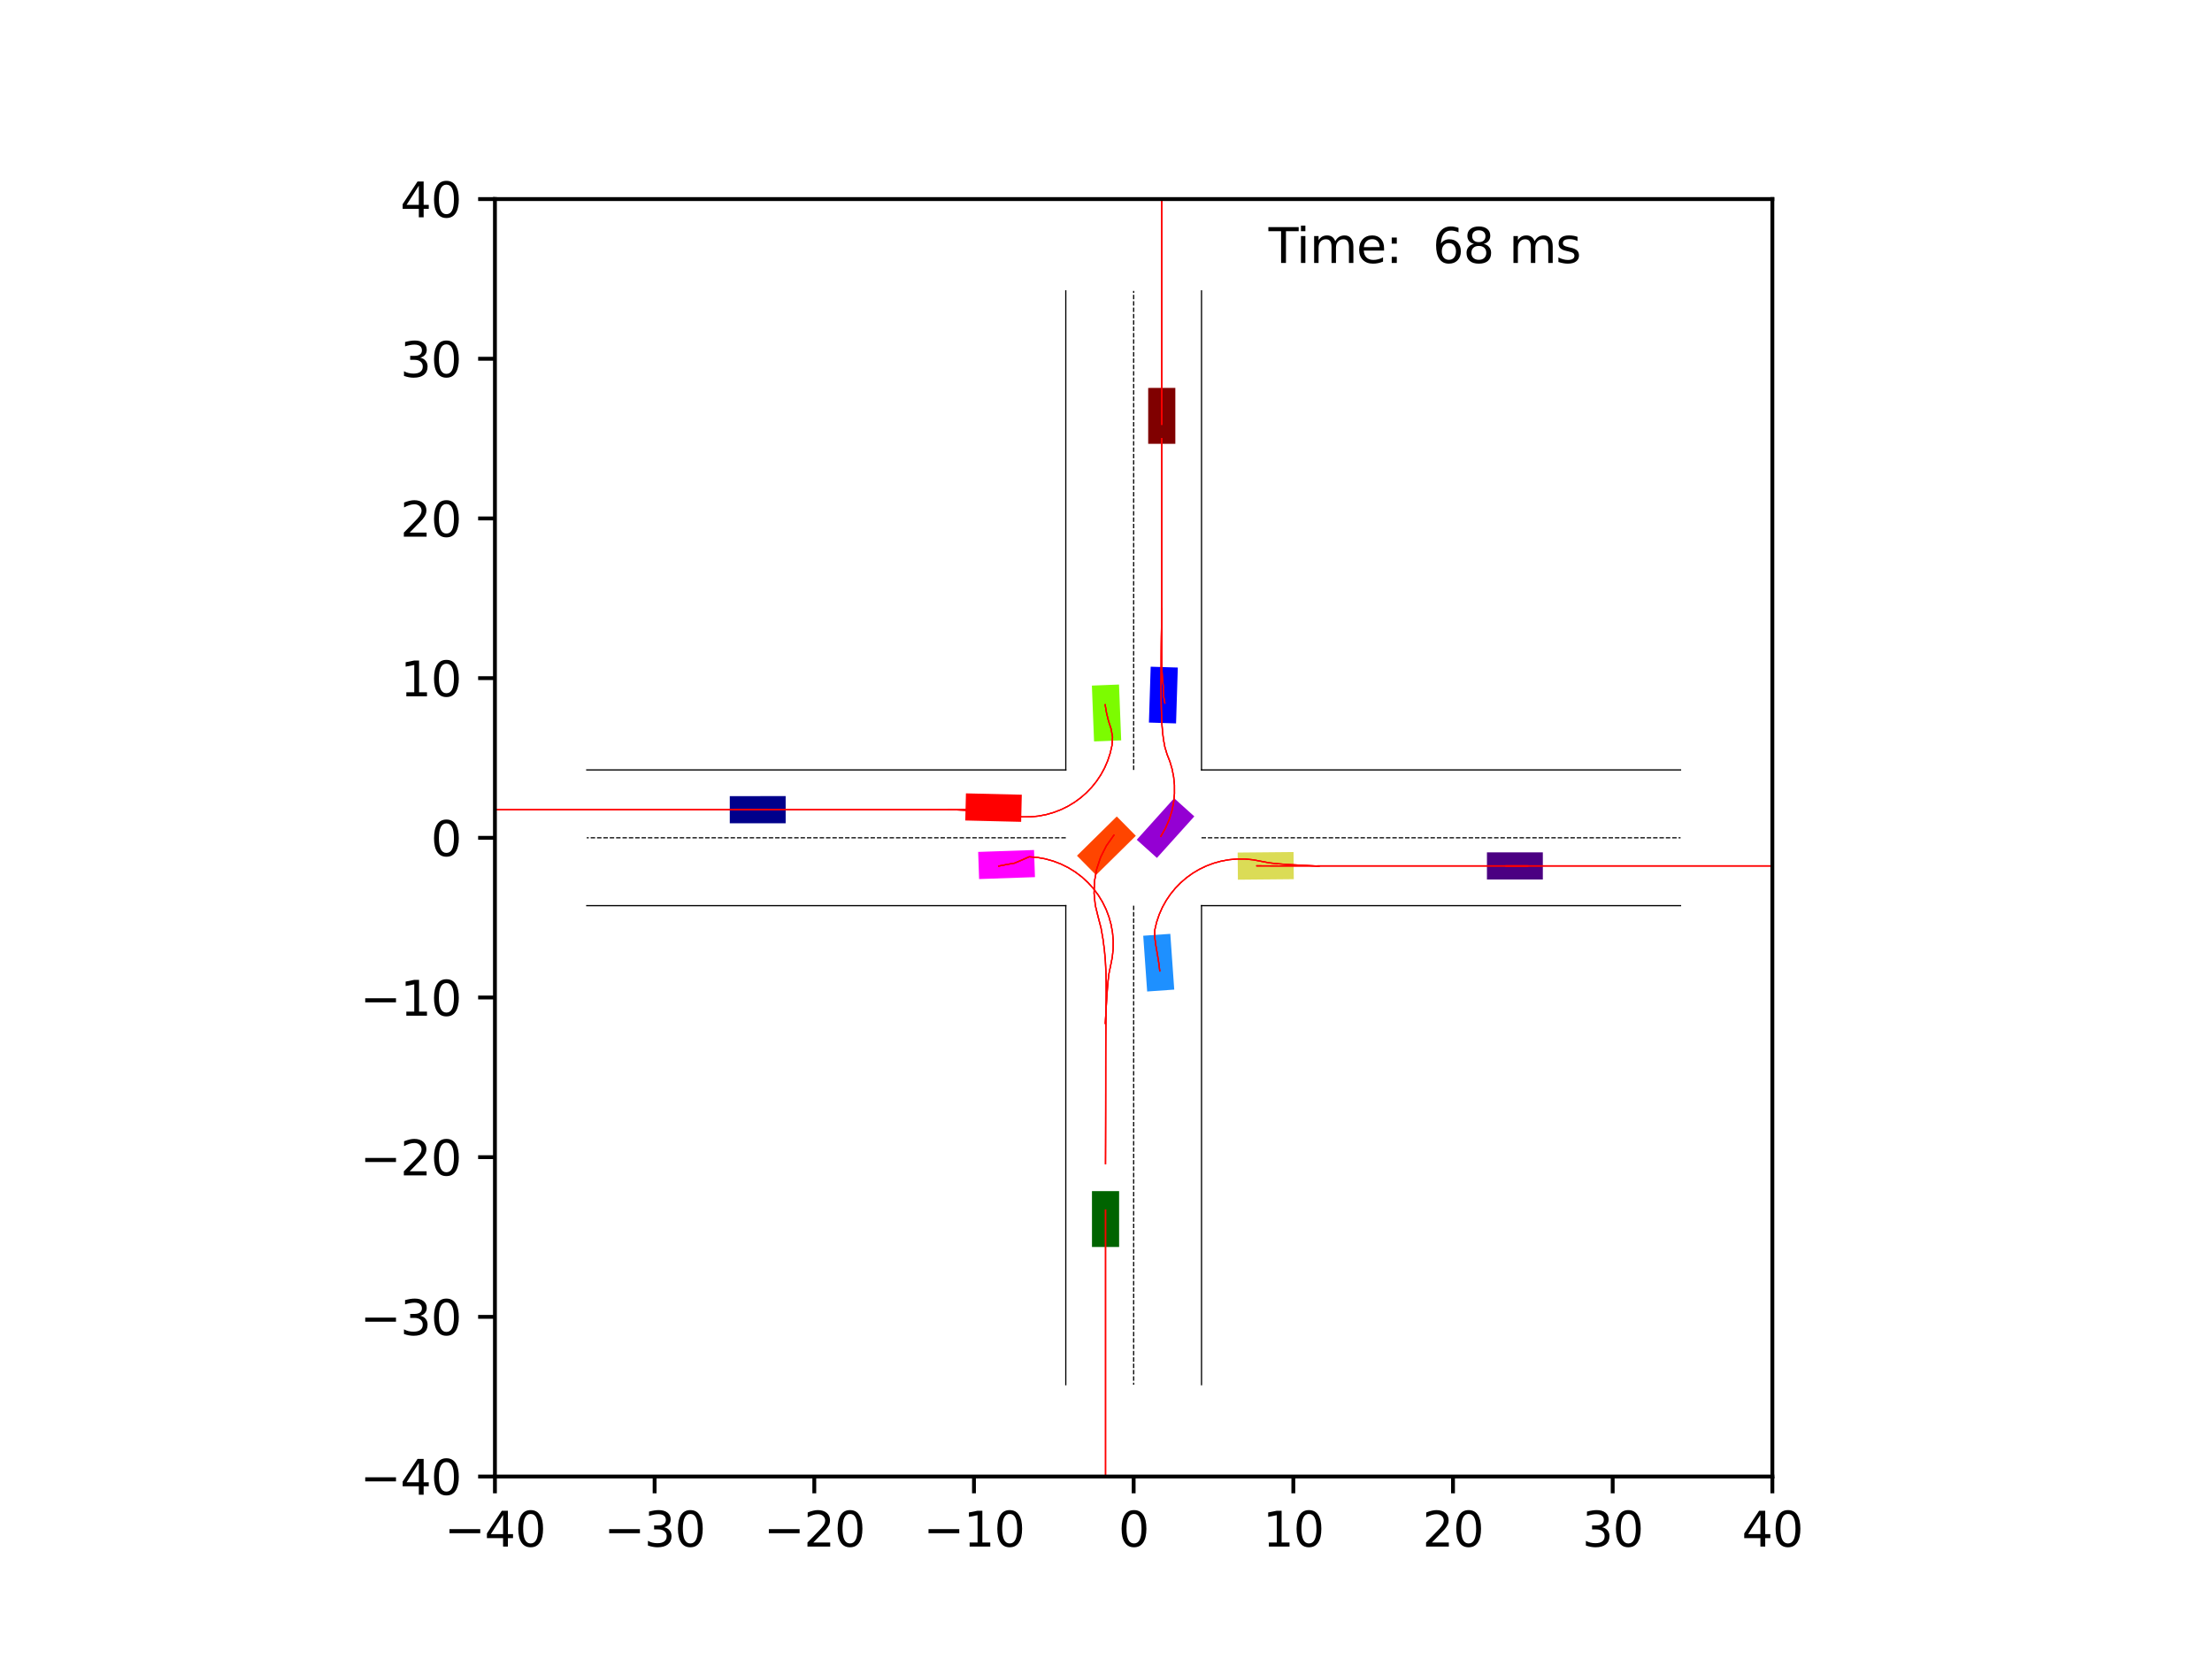 <?xml version="1.0" encoding="utf-8" standalone="no"?>
<!DOCTYPE svg PUBLIC "-//W3C//DTD SVG 1.1//EN"
  "http://www.w3.org/Graphics/SVG/1.1/DTD/svg11.dtd">
<svg xmlns:xlink="http://www.w3.org/1999/xlink" width="460.8pt" height="345.6pt" viewBox="0 0 460.8 345.6" xmlns="http://www.w3.org/2000/svg" version="1.1">
 <defs>
  <style type="text/css">*{stroke-linejoin: round; stroke-linecap: butt}</style>
 </defs>
 <g id="figure_1">
  <g id="patch_1">
   <path d="M 0 345.6 
L 460.8 345.6 
L 460.8 0 
L 0 0 
z
" style="fill: #ffffff"/>
  </g>
  <g id="axes_1">
   <g id="patch_2">
    <path d="M 103.104 307.584 
L 369.216 307.584 
L 369.216 41.472 
L 103.104 41.472 
z
" style="fill: #ffffff"/>
   </g>
   <g id="patch_3">
    <path d="M 163.667 165.843 
L 152.025 165.847 
L 152.027 171.501 
L 163.669 171.498 
z
" clip-path="url(#p95cb1d3aa4)" style="fill: #00008b"/>
   </g>
   <g id="patch_4">
    <path d="M 244.844 92.454 
L 244.843 80.811 
L 239.188 80.812 
L 239.189 92.454 
z
" clip-path="url(#p95cb1d3aa4)" style="fill: #800000"/>
   </g>
   <g id="patch_5">
    <path d="M 227.475 248.127 
L 227.478 259.77 
L 233.133 259.768 
L 233.13 248.126 
z
" clip-path="url(#p95cb1d3aa4)" style="fill: #006400"/>
   </g>
   <g id="patch_6">
    <path d="M 309.758 183.211 
L 321.401 183.211 
L 321.401 177.556 
L 309.758 177.557 
z
" clip-path="url(#p95cb1d3aa4)" style="fill: #4b0082"/>
   </g>
   <g id="patch_7">
    <path d="M 244.993 150.7 
L 245.36 139.064 
L 239.708 138.885 
L 239.341 150.522 
z
" clip-path="url(#p95cb1d3aa4)" style="fill: #0000ff"/>
   </g>
   <g id="patch_8">
    <path d="M 212.86 165.552 
L 201.221 165.271 
L 201.085 170.924 
L 212.724 171.205 
z
" clip-path="url(#p95cb1d3aa4)" style="fill: #ff0000"/>
   </g>
   <g id="patch_9">
    <path d="M 257.878 183.258 
L 269.52 183.15 
L 269.468 177.495 
L 257.826 177.603 
z
" clip-path="url(#p95cb1d3aa4)" style="fill: #dbdc56"/>
   </g>
   <g id="patch_10">
    <path d="M 241.009 178.72 
L 248.799 170.068 
L 244.596 166.284 
L 236.806 174.936 
z
" clip-path="url(#p95cb1d3aa4)" style="fill: #9400d3"/>
   </g>
   <g id="patch_11">
    <path d="M 244.616 206.149 
L 243.796 194.535 
L 238.155 194.933 
L 238.975 206.547 
z
" clip-path="url(#p95cb1d3aa4)" style="fill: #1e90ff"/>
   </g>
   <g id="patch_12">
    <path d="M 232.644 170.086 
L 224.353 178.259 
L 228.323 182.286 
L 236.614 174.113 
z
" clip-path="url(#p95cb1d3aa4)" style="fill: #ff4500"/>
   </g>
   <g id="patch_13">
    <path d="M 227.459 142.822 
L 227.914 154.456 
L 233.564 154.235 
L 233.11 142.601 
z
" clip-path="url(#p95cb1d3aa4)" style="fill: #7cfc00"/>
   </g>
   <g id="patch_14">
    <path d="M 203.965 183.122 
L 215.601 182.723 
L 215.407 177.072 
L 203.771 177.47 
z
" clip-path="url(#p95cb1d3aa4)" style="fill: #ff00ff"/>
   </g>
   <g id="matplotlib.axis_1">
    <g id="xtick_1">
     <g id="line2d_1">
      <defs>
       <path id="m58d134ece2" d="M 0 0 
L 0 3.5 
" style="stroke: #000000; stroke-width: 0.8"/>
      </defs>
      <g>
       <use xlink:href="#m58d134ece2" x="103.104" y="307.584" style="stroke: #000000; stroke-width: 0.8"/>
      </g>
     </g>
     <g id="text_1">
      <!-- −40 -->
      <g transform="translate(92.552 322.182) scale(0.1 -0.1)">
       <defs>
        <path id="DejaVuSans-2212" d="M 678 2272 
L 4684 2272 
L 4684 1741 
L 678 1741 
L 678 2272 
z
" transform="scale(0.016)"/>
        <path id="DejaVuSans-34" d="M 2419 4116 
L 825 1625 
L 2419 1625 
L 2419 4116 
z
M 2253 4666 
L 3047 4666 
L 3047 1625 
L 3713 1625 
L 3713 1100 
L 3047 1100 
L 3047 0 
L 2419 0 
L 2419 1100 
L 313 1100 
L 313 1709 
L 2253 4666 
z
" transform="scale(0.016)"/>
        <path id="DejaVuSans-30" d="M 2034 4250 
Q 1547 4250 1301 3770 
Q 1056 3291 1056 2328 
Q 1056 1369 1301 889 
Q 1547 409 2034 409 
Q 2525 409 2770 889 
Q 3016 1369 3016 2328 
Q 3016 3291 2770 3770 
Q 2525 4250 2034 4250 
z
M 2034 4750 
Q 2819 4750 3233 4129 
Q 3647 3509 3647 2328 
Q 3647 1150 3233 529 
Q 2819 -91 2034 -91 
Q 1250 -91 836 529 
Q 422 1150 422 2328 
Q 422 3509 836 4129 
Q 1250 4750 2034 4750 
z
" transform="scale(0.016)"/>
       </defs>
       <use xlink:href="#DejaVuSans-2212"/>
       <use xlink:href="#DejaVuSans-34" x="83.789"/>
       <use xlink:href="#DejaVuSans-30" x="147.412"/>
      </g>
     </g>
    </g>
    <g id="xtick_2">
     <g id="line2d_2">
      <g>
       <use xlink:href="#m58d134ece2" x="136.368" y="307.584" style="stroke: #000000; stroke-width: 0.8"/>
      </g>
     </g>
     <g id="text_2">
      <!-- −30 -->
      <g transform="translate(125.816 322.182) scale(0.1 -0.1)">
       <defs>
        <path id="DejaVuSans-33" d="M 2597 2516 
Q 3050 2419 3304 2112 
Q 3559 1806 3559 1356 
Q 3559 666 3084 287 
Q 2609 -91 1734 -91 
Q 1441 -91 1130 -33 
Q 819 25 488 141 
L 488 750 
Q 750 597 1062 519 
Q 1375 441 1716 441 
Q 2309 441 2620 675 
Q 2931 909 2931 1356 
Q 2931 1769 2642 2001 
Q 2353 2234 1838 2234 
L 1294 2234 
L 1294 2753 
L 1863 2753 
Q 2328 2753 2575 2939 
Q 2822 3125 2822 3475 
Q 2822 3834 2567 4026 
Q 2313 4219 1838 4219 
Q 1578 4219 1281 4162 
Q 984 4106 628 3988 
L 628 4550 
Q 988 4650 1302 4700 
Q 1616 4750 1894 4750 
Q 2613 4750 3031 4423 
Q 3450 4097 3450 3541 
Q 3450 3153 3228 2886 
Q 3006 2619 2597 2516 
z
" transform="scale(0.016)"/>
       </defs>
       <use xlink:href="#DejaVuSans-2212"/>
       <use xlink:href="#DejaVuSans-33" x="83.789"/>
       <use xlink:href="#DejaVuSans-30" x="147.412"/>
      </g>
     </g>
    </g>
    <g id="xtick_3">
     <g id="line2d_3">
      <g>
       <use xlink:href="#m58d134ece2" x="169.632" y="307.584" style="stroke: #000000; stroke-width: 0.8"/>
      </g>
     </g>
     <g id="text_3">
      <!-- −20 -->
      <g transform="translate(159.08 322.182) scale(0.1 -0.1)">
       <defs>
        <path id="DejaVuSans-32" d="M 1228 531 
L 3431 531 
L 3431 0 
L 469 0 
L 469 531 
Q 828 903 1448 1529 
Q 2069 2156 2228 2338 
Q 2531 2678 2651 2914 
Q 2772 3150 2772 3378 
Q 2772 3750 2511 3984 
Q 2250 4219 1831 4219 
Q 1534 4219 1204 4116 
Q 875 4013 500 3803 
L 500 4441 
Q 881 4594 1212 4672 
Q 1544 4750 1819 4750 
Q 2544 4750 2975 4387 
Q 3406 4025 3406 3419 
Q 3406 3131 3298 2873 
Q 3191 2616 2906 2266 
Q 2828 2175 2409 1742 
Q 1991 1309 1228 531 
z
" transform="scale(0.016)"/>
       </defs>
       <use xlink:href="#DejaVuSans-2212"/>
       <use xlink:href="#DejaVuSans-32" x="83.789"/>
       <use xlink:href="#DejaVuSans-30" x="147.412"/>
      </g>
     </g>
    </g>
    <g id="xtick_4">
     <g id="line2d_4">
      <g>
       <use xlink:href="#m58d134ece2" x="202.896" y="307.584" style="stroke: #000000; stroke-width: 0.8"/>
      </g>
     </g>
     <g id="text_4">
      <!-- −10 -->
      <g transform="translate(192.344 322.182) scale(0.1 -0.1)">
       <defs>
        <path id="DejaVuSans-31" d="M 794 531 
L 1825 531 
L 1825 4091 
L 703 3866 
L 703 4441 
L 1819 4666 
L 2450 4666 
L 2450 531 
L 3481 531 
L 3481 0 
L 794 0 
L 794 531 
z
" transform="scale(0.016)"/>
       </defs>
       <use xlink:href="#DejaVuSans-2212"/>
       <use xlink:href="#DejaVuSans-31" x="83.789"/>
       <use xlink:href="#DejaVuSans-30" x="147.412"/>
      </g>
     </g>
    </g>
    <g id="xtick_5">
     <g id="line2d_5">
      <g>
       <use xlink:href="#m58d134ece2" x="236.16" y="307.584" style="stroke: #000000; stroke-width: 0.8"/>
      </g>
     </g>
     <g id="text_5">
      <!-- 0 -->
      <g transform="translate(232.979 322.182) scale(0.1 -0.1)">
       <use xlink:href="#DejaVuSans-30"/>
      </g>
     </g>
    </g>
    <g id="xtick_6">
     <g id="line2d_6">
      <g>
       <use xlink:href="#m58d134ece2" x="269.424" y="307.584" style="stroke: #000000; stroke-width: 0.8"/>
      </g>
     </g>
     <g id="text_6">
      <!-- 10 -->
      <g transform="translate(263.062 322.182) scale(0.1 -0.1)">
       <use xlink:href="#DejaVuSans-31"/>
       <use xlink:href="#DejaVuSans-30" x="63.623"/>
      </g>
     </g>
    </g>
    <g id="xtick_7">
     <g id="line2d_7">
      <g>
       <use xlink:href="#m58d134ece2" x="302.688" y="307.584" style="stroke: #000000; stroke-width: 0.8"/>
      </g>
     </g>
     <g id="text_7">
      <!-- 20 -->
      <g transform="translate(296.325 322.182) scale(0.1 -0.1)">
       <use xlink:href="#DejaVuSans-32"/>
       <use xlink:href="#DejaVuSans-30" x="63.623"/>
      </g>
     </g>
    </g>
    <g id="xtick_8">
     <g id="line2d_8">
      <g>
       <use xlink:href="#m58d134ece2" x="335.952" y="307.584" style="stroke: #000000; stroke-width: 0.8"/>
      </g>
     </g>
     <g id="text_8">
      <!-- 30 -->
      <g transform="translate(329.589 322.182) scale(0.1 -0.1)">
       <use xlink:href="#DejaVuSans-33"/>
       <use xlink:href="#DejaVuSans-30" x="63.623"/>
      </g>
     </g>
    </g>
    <g id="xtick_9">
     <g id="line2d_9">
      <g>
       <use xlink:href="#m58d134ece2" x="369.216" y="307.584" style="stroke: #000000; stroke-width: 0.8"/>
      </g>
     </g>
     <g id="text_9">
      <!-- 40 -->
      <g transform="translate(362.853 322.182) scale(0.1 -0.1)">
       <use xlink:href="#DejaVuSans-34"/>
       <use xlink:href="#DejaVuSans-30" x="63.623"/>
      </g>
     </g>
    </g>
   </g>
   <g id="matplotlib.axis_2">
    <g id="ytick_1">
     <g id="line2d_10">
      <defs>
       <path id="m18bbbeba43" d="M 0 0 
L -3.5 0 
" style="stroke: #000000; stroke-width: 0.8"/>
      </defs>
      <g>
       <use xlink:href="#m18bbbeba43" x="103.104" y="307.584" style="stroke: #000000; stroke-width: 0.8"/>
      </g>
     </g>
     <g id="text_10">
      <!-- −40 -->
      <g transform="translate(74.999 311.383) scale(0.1 -0.1)">
       <use xlink:href="#DejaVuSans-2212"/>
       <use xlink:href="#DejaVuSans-34" x="83.789"/>
       <use xlink:href="#DejaVuSans-30" x="147.412"/>
      </g>
     </g>
    </g>
    <g id="ytick_2">
     <g id="line2d_11">
      <g>
       <use xlink:href="#m18bbbeba43" x="103.104" y="274.32" style="stroke: #000000; stroke-width: 0.8"/>
      </g>
     </g>
     <g id="text_11">
      <!-- −30 -->
      <g transform="translate(74.999 278.119) scale(0.1 -0.1)">
       <use xlink:href="#DejaVuSans-2212"/>
       <use xlink:href="#DejaVuSans-33" x="83.789"/>
       <use xlink:href="#DejaVuSans-30" x="147.412"/>
      </g>
     </g>
    </g>
    <g id="ytick_3">
     <g id="line2d_12">
      <g>
       <use xlink:href="#m18bbbeba43" x="103.104" y="241.056" style="stroke: #000000; stroke-width: 0.8"/>
      </g>
     </g>
     <g id="text_12">
      <!-- −20 -->
      <g transform="translate(74.999 244.855) scale(0.1 -0.1)">
       <use xlink:href="#DejaVuSans-2212"/>
       <use xlink:href="#DejaVuSans-32" x="83.789"/>
       <use xlink:href="#DejaVuSans-30" x="147.412"/>
      </g>
     </g>
    </g>
    <g id="ytick_4">
     <g id="line2d_13">
      <g>
       <use xlink:href="#m18bbbeba43" x="103.104" y="207.792" style="stroke: #000000; stroke-width: 0.8"/>
      </g>
     </g>
     <g id="text_13">
      <!-- −10 -->
      <g transform="translate(74.999 211.591) scale(0.1 -0.1)">
       <use xlink:href="#DejaVuSans-2212"/>
       <use xlink:href="#DejaVuSans-31" x="83.789"/>
       <use xlink:href="#DejaVuSans-30" x="147.412"/>
      </g>
     </g>
    </g>
    <g id="ytick_5">
     <g id="line2d_14">
      <g>
       <use xlink:href="#m18bbbeba43" x="103.104" y="174.528" style="stroke: #000000; stroke-width: 0.8"/>
      </g>
     </g>
     <g id="text_14">
      <!-- 0 -->
      <g transform="translate(89.742 178.327) scale(0.1 -0.1)">
       <use xlink:href="#DejaVuSans-30"/>
      </g>
     </g>
    </g>
    <g id="ytick_6">
     <g id="line2d_15">
      <g>
       <use xlink:href="#m18bbbeba43" x="103.104" y="141.264" style="stroke: #000000; stroke-width: 0.8"/>
      </g>
     </g>
     <g id="text_15">
      <!-- 10 -->
      <g transform="translate(83.379 145.063) scale(0.1 -0.1)">
       <use xlink:href="#DejaVuSans-31"/>
       <use xlink:href="#DejaVuSans-30" x="63.623"/>
      </g>
     </g>
    </g>
    <g id="ytick_7">
     <g id="line2d_16">
      <g>
       <use xlink:href="#m18bbbeba43" x="103.104" y="108" style="stroke: #000000; stroke-width: 0.8"/>
      </g>
     </g>
     <g id="text_16">
      <!-- 20 -->
      <g transform="translate(83.379 111.799) scale(0.1 -0.1)">
       <use xlink:href="#DejaVuSans-32"/>
       <use xlink:href="#DejaVuSans-30" x="63.623"/>
      </g>
     </g>
    </g>
    <g id="ytick_8">
     <g id="line2d_17">
      <g>
       <use xlink:href="#m18bbbeba43" x="103.104" y="74.736" style="stroke: #000000; stroke-width: 0.8"/>
      </g>
     </g>
     <g id="text_17">
      <!-- 30 -->
      <g transform="translate(83.379 78.535) scale(0.1 -0.1)">
       <use xlink:href="#DejaVuSans-33"/>
       <use xlink:href="#DejaVuSans-30" x="63.623"/>
      </g>
     </g>
    </g>
    <g id="ytick_9">
     <g id="line2d_18">
      <g>
       <use xlink:href="#m18bbbeba43" x="103.104" y="41.472" style="stroke: #000000; stroke-width: 0.8"/>
      </g>
     </g>
     <g id="text_18">
      <!-- 40 -->
      <g transform="translate(83.379 45.271) scale(0.1 -0.1)">
       <use xlink:href="#DejaVuSans-34"/>
       <use xlink:href="#DejaVuSans-30" x="63.623"/>
      </g>
     </g>
    </g>
   </g>
   <g id="line2d_19">
    <path d="M 250.297 288.457 
L 250.297 188.665 
" clip-path="url(#p95cb1d3aa4)" style="fill: none; stroke: #000000; stroke-width: 0.25; stroke-linecap: square"/>
   </g>
   <g id="line2d_20">
    <path d="M 250.297 188.665 
L 350.089 188.665 
" clip-path="url(#p95cb1d3aa4)" style="fill: none; stroke: #000000; stroke-width: 0.25; stroke-linecap: square"/>
   </g>
   <g id="line2d_21">
    <path d="M 350.089 160.391 
L 250.297 160.391 
" clip-path="url(#p95cb1d3aa4)" style="fill: none; stroke: #000000; stroke-width: 0.25; stroke-linecap: square"/>
   </g>
   <g id="line2d_22">
    <path d="M 250.297 160.391 
L 250.297 60.599 
" clip-path="url(#p95cb1d3aa4)" style="fill: none; stroke: #000000; stroke-width: 0.25; stroke-linecap: square"/>
   </g>
   <g id="line2d_23">
    <path d="M 222.023 60.599 
L 222.023 160.391 
" clip-path="url(#p95cb1d3aa4)" style="fill: none; stroke: #000000; stroke-width: 0.25; stroke-linecap: square"/>
   </g>
   <g id="line2d_24">
    <path d="M 222.023 160.391 
L 122.231 160.391 
" clip-path="url(#p95cb1d3aa4)" style="fill: none; stroke: #000000; stroke-width: 0.25; stroke-linecap: square"/>
   </g>
   <g id="line2d_25">
    <path d="M 122.231 188.665 
L 222.023 188.665 
" clip-path="url(#p95cb1d3aa4)" style="fill: none; stroke: #000000; stroke-width: 0.25; stroke-linecap: square"/>
   </g>
   <g id="line2d_26">
    <path d="M 222.023 188.665 
L 222.023 288.457 
" clip-path="url(#p95cb1d3aa4)" style="fill: none; stroke: #000000; stroke-width: 0.25; stroke-linecap: square"/>
   </g>
   <g id="line2d_27">
    <path d="M 250.297 174.528 
L 350.089 174.528 
" clip-path="url(#p95cb1d3aa4)" style="fill: none; stroke-dasharray: 0.925,0.4; stroke-dashoffset: 0; stroke: #000000; stroke-width: 0.25"/>
   </g>
   <g id="line2d_28">
    <path d="M 236.16 160.391 
L 236.16 60.599 
" clip-path="url(#p95cb1d3aa4)" style="fill: none; stroke-dasharray: 0.925,0.4; stroke-dashoffset: 0; stroke: #000000; stroke-width: 0.25"/>
   </g>
   <g id="line2d_29">
    <path d="M 222.023 174.528 
L 122.231 174.528 
" clip-path="url(#p95cb1d3aa4)" style="fill: none; stroke-dasharray: 0.925,0.4; stroke-dashoffset: 0; stroke: #000000; stroke-width: 0.25"/>
   </g>
   <g id="line2d_30">
    <path d="M 236.16 188.665 
L 236.16 288.457 
" clip-path="url(#p95cb1d3aa4)" style="fill: none; stroke-dasharray: 0.925,0.4; stroke-dashoffset: 0; stroke: #000000; stroke-width: 0.25"/>
   </g>
   <g id="line2d_31">
    <path d="M 159.735 168.672 
L 157.847 168.672 
L 155.959 168.672 
L 154.072 168.672 
L 152.184 168.672 
L 150.297 168.672 
L 148.409 168.672 
L 146.522 168.672 
L 144.634 168.672 
L 142.747 168.672 
L 140.859 168.672 
L 138.972 168.672 
L 137.084 168.672 
L 135.197 168.672 
L 133.309 168.672 
L 131.422 168.672 
L 129.534 168.672 
L 127.647 168.672 
L 125.759 168.672 
L 123.872 168.672 
L 121.984 168.672 
L 120.097 168.672 
L 118.209 168.672 
L 116.322 168.672 
L 114.434 168.672 
L 112.547 168.672 
L 110.659 168.672 
L 108.772 168.672 
L 106.884 168.672 
L 104.996 168.672 
L 103.109 168.672 
" clip-path="url(#p95cb1d3aa4)" style="fill: none; stroke: #ff0000; stroke-opacity: 0.2; stroke-width: 0.25; stroke-linecap: square"/>
   </g>
   <g id="line2d_32">
    <path d="M 159.735 168.672 
L 157.847 168.672 
L 155.959 168.672 
L 154.072 168.672 
L 152.184 168.672 
L 150.297 168.672 
L 148.409 168.672 
L 146.522 168.672 
L 144.634 168.672 
L 142.747 168.672 
L 140.859 168.672 
L 138.972 168.672 
L 137.084 168.672 
L 135.197 168.672 
L 133.309 168.672 
L 131.422 168.672 
L 129.534 168.672 
L 127.647 168.672 
L 125.759 168.672 
L 123.872 168.672 
L 121.984 168.672 
L 120.097 168.672 
L 118.209 168.672 
L 116.322 168.672 
L 114.434 168.672 
L 112.547 168.672 
L 110.659 168.672 
L 108.772 168.672 
L 106.884 168.672 
L 104.996 168.672 
L 103.109 168.672 
" clip-path="url(#p95cb1d3aa4)" style="fill: none; stroke: #ff0000; stroke-opacity: 0.4; stroke-width: 0.25; stroke-linecap: square"/>
   </g>
   <g id="line2d_33">
    <path d="M 159.735 168.672 
L 157.847 168.672 
L 155.959 168.672 
L 154.072 168.672 
L 152.184 168.672 
L 150.297 168.672 
L 148.409 168.672 
L 146.522 168.672 
L 144.634 168.672 
L 142.747 168.672 
L 140.859 168.672 
L 138.972 168.672 
L 137.084 168.672 
L 135.197 168.672 
L 133.309 168.672 
L 131.422 168.672 
L 129.534 168.672 
L 127.647 168.672 
L 125.759 168.672 
L 123.872 168.672 
L 121.984 168.672 
L 120.097 168.672 
L 118.209 168.672 
L 116.322 168.672 
L 114.434 168.672 
L 112.547 168.672 
L 110.659 168.672 
L 108.772 168.672 
L 106.884 168.672 
L 104.996 168.672 
L 103.109 168.672 
" clip-path="url(#p95cb1d3aa4)" style="fill: none; stroke: #ff0000; stroke-opacity: 0.6; stroke-width: 0.25; stroke-linecap: square"/>
   </g>
   <g id="line2d_34">
    <path d="M 159.735 168.672 
L 157.847 168.672 
L 155.959 168.672 
L 154.072 168.672 
L 152.184 168.672 
L 150.297 168.672 
L 148.409 168.672 
L 146.522 168.672 
L 144.634 168.672 
L 142.747 168.672 
L 140.859 168.672 
L 138.972 168.672 
L 137.084 168.672 
L 135.197 168.672 
L 133.309 168.672 
L 131.422 168.672 
L 129.534 168.672 
L 127.647 168.672 
L 125.759 168.672 
L 123.872 168.672 
L 121.984 168.672 
L 120.097 168.672 
L 118.209 168.672 
L 116.322 168.672 
L 114.434 168.672 
L 112.547 168.672 
L 110.659 168.672 
L 108.772 168.672 
L 106.884 168.672 
L 104.996 168.672 
L 103.109 168.672 
" clip-path="url(#p95cb1d3aa4)" style="fill: none; stroke: #ff0000; stroke-opacity: 0.8; stroke-width: 0.25; stroke-linecap: square"/>
   </g>
   <g id="line2d_35">
    <path d="M 159.735 168.672 
L 157.847 168.672 
L 155.959 168.672 
L 154.072 168.672 
L 152.184 168.672 
L 150.297 168.672 
L 148.409 168.672 
L 146.522 168.672 
L 144.634 168.672 
L 142.747 168.672 
L 140.859 168.672 
L 138.972 168.672 
L 137.084 168.672 
L 135.197 168.672 
L 133.309 168.672 
L 131.422 168.672 
L 129.534 168.672 
L 127.647 168.672 
L 125.759 168.672 
L 123.872 168.672 
L 121.984 168.672 
L 120.097 168.672 
L 118.209 168.672 
L 116.322 168.672 
L 114.434 168.672 
L 112.547 168.672 
L 110.659 168.672 
L 108.772 168.672 
L 106.884 168.672 
L 104.996 168.672 
L 103.109 168.672 
" clip-path="url(#p95cb1d3aa4)" style="fill: none; stroke: #ff0000; stroke-width: 0.25; stroke-linecap: square"/>
   </g>
   <g id="line2d_36">
    <path d="M 242.016 88.389 
L 242.016 86.633 
L 242.016 84.877 
L 242.016 83.121 
L 242.016 81.365 
L 242.016 79.609 
L 242.016 77.853 
L 242.016 76.097 
L 242.016 74.341 
L 242.016 72.585 
L 242.016 70.829 
L 242.016 69.073 
L 242.016 67.317 
L 242.016 65.561 
L 242.016 63.804 
L 242.016 62.048 
L 242.016 60.292 
L 242.016 58.536 
L 242.016 56.78 
L 242.016 55.024 
L 242.016 53.268 
L 242.016 51.512 
L 242.016 49.755 
L 242.016 47.999 
L 242.016 46.243 
L 242.016 44.487 
L 242.016 42.731 
L 242.016 40.975 
L 242.016 39.219 
L 242.016 37.463 
L 242.016 35.706 
" clip-path="url(#p95cb1d3aa4)" style="fill: none; stroke: #ff0000; stroke-opacity: 0.2; stroke-width: 0.25; stroke-linecap: square"/>
   </g>
   <g id="line2d_37">
    <path d="M 242.016 88.389 
L 242.016 86.633 
L 242.016 84.877 
L 242.016 83.121 
L 242.016 81.365 
L 242.016 79.609 
L 242.016 77.853 
L 242.016 76.097 
L 242.016 74.341 
L 242.016 72.585 
L 242.016 70.829 
L 242.016 69.073 
L 242.016 67.317 
L 242.016 65.561 
L 242.016 63.804 
L 242.016 62.048 
L 242.016 60.292 
L 242.016 58.536 
L 242.016 56.78 
L 242.016 55.024 
L 242.016 53.268 
L 242.016 51.512 
L 242.016 49.755 
L 242.016 47.999 
L 242.016 46.243 
L 242.016 44.487 
L 242.016 42.731 
L 242.016 40.975 
L 242.016 39.219 
L 242.016 37.463 
L 242.016 35.706 
" clip-path="url(#p95cb1d3aa4)" style="fill: none; stroke: #ff0000; stroke-opacity: 0.4; stroke-width: 0.25; stroke-linecap: square"/>
   </g>
   <g id="line2d_38">
    <path d="M 242.016 88.389 
L 242.016 86.633 
L 242.016 84.877 
L 242.016 83.121 
L 242.016 81.365 
L 242.016 79.609 
L 242.016 77.853 
L 242.016 76.097 
L 242.016 74.341 
L 242.016 72.585 
L 242.016 70.829 
L 242.016 69.073 
L 242.016 67.317 
L 242.016 65.561 
L 242.016 63.804 
L 242.016 62.048 
L 242.016 60.292 
L 242.016 58.536 
L 242.016 56.78 
L 242.016 55.024 
L 242.016 53.268 
L 242.016 51.512 
L 242.016 49.755 
L 242.016 47.999 
L 242.016 46.243 
L 242.016 44.487 
L 242.016 42.731 
L 242.016 40.975 
L 242.016 39.219 
L 242.016 37.463 
L 242.016 35.706 
" clip-path="url(#p95cb1d3aa4)" style="fill: none; stroke: #ff0000; stroke-opacity: 0.6; stroke-width: 0.25; stroke-linecap: square"/>
   </g>
   <g id="line2d_39">
    <path d="M 242.016 88.389 
L 242.016 86.633 
L 242.016 84.877 
L 242.016 83.121 
L 242.016 81.365 
L 242.016 79.609 
L 242.016 77.853 
L 242.016 76.097 
L 242.016 74.341 
L 242.016 72.585 
L 242.016 70.829 
L 242.016 69.073 
L 242.016 67.317 
L 242.016 65.561 
L 242.016 63.804 
L 242.016 62.048 
L 242.016 60.292 
L 242.016 58.536 
L 242.016 56.78 
L 242.016 55.024 
L 242.016 53.268 
L 242.016 51.512 
L 242.016 49.755 
L 242.016 47.999 
L 242.016 46.243 
L 242.016 44.487 
L 242.016 42.731 
L 242.016 40.975 
L 242.016 39.219 
L 242.016 37.463 
L 242.016 35.706 
" clip-path="url(#p95cb1d3aa4)" style="fill: none; stroke: #ff0000; stroke-opacity: 0.8; stroke-width: 0.25; stroke-linecap: square"/>
   </g>
   <g id="line2d_40">
    <path d="M 242.016 88.389 
L 242.016 86.633 
L 242.016 84.877 
L 242.016 83.121 
L 242.016 81.365 
L 242.016 79.609 
L 242.016 77.853 
L 242.016 76.097 
L 242.016 74.341 
L 242.016 72.585 
L 242.016 70.829 
L 242.016 69.073 
L 242.016 67.317 
L 242.016 65.561 
L 242.016 63.804 
L 242.016 62.048 
L 242.016 60.292 
L 242.016 58.536 
L 242.016 56.78 
L 242.016 55.024 
L 242.016 53.268 
L 242.016 51.512 
L 242.016 49.755 
L 242.016 47.999 
L 242.016 46.243 
L 242.016 44.487 
L 242.016 42.731 
L 242.016 40.975 
L 242.016 39.219 
L 242.016 37.463 
L 242.016 35.706 
" clip-path="url(#p95cb1d3aa4)" style="fill: none; stroke: #ff0000; stroke-width: 0.25; stroke-linecap: square"/>
   </g>
   <g id="line2d_41">
    <path d="M 230.304 252.083 
L 230.304 253.948 
L 230.304 255.813 
L 230.304 257.678 
L 230.304 259.543 
L 230.304 261.408 
L 230.304 263.273 
L 230.304 265.138 
L 230.304 267.003 
L 230.304 268.868 
L 230.304 270.733 
L 230.304 272.598 
L 230.304 274.463 
L 230.304 276.328 
L 230.304 278.193 
L 230.304 280.058 
L 230.304 281.923 
L 230.304 283.788 
L 230.304 285.653 
L 230.304 287.519 
L 230.304 289.384 
L 230.304 291.249 
L 230.304 293.114 
L 230.304 294.979 
L 230.304 296.844 
L 230.304 298.71 
L 230.304 300.575 
L 230.304 302.44 
L 230.304 304.305 
L 230.304 306.17 
L 230.304 308.035 
" clip-path="url(#p95cb1d3aa4)" style="fill: none; stroke: #ff0000; stroke-opacity: 0.2; stroke-width: 0.25; stroke-linecap: square"/>
   </g>
   <g id="line2d_42">
    <path d="M 230.304 252.083 
L 230.304 253.948 
L 230.304 255.813 
L 230.304 257.678 
L 230.304 259.543 
L 230.304 261.408 
L 230.304 263.273 
L 230.304 265.138 
L 230.304 267.003 
L 230.304 268.868 
L 230.304 270.733 
L 230.304 272.598 
L 230.304 274.463 
L 230.304 276.328 
L 230.304 278.193 
L 230.304 280.058 
L 230.304 281.923 
L 230.304 283.788 
L 230.304 285.653 
L 230.304 287.519 
L 230.304 289.384 
L 230.304 291.249 
L 230.304 293.114 
L 230.304 294.979 
L 230.304 296.844 
L 230.304 298.71 
L 230.304 300.575 
L 230.304 302.44 
L 230.304 304.305 
L 230.304 306.17 
L 230.304 308.035 
" clip-path="url(#p95cb1d3aa4)" style="fill: none; stroke: #ff0000; stroke-opacity: 0.4; stroke-width: 0.25; stroke-linecap: square"/>
   </g>
   <g id="line2d_43">
    <path d="M 230.304 252.083 
L 230.304 253.948 
L 230.304 255.813 
L 230.304 257.678 
L 230.304 259.543 
L 230.304 261.408 
L 230.304 263.273 
L 230.304 265.138 
L 230.304 267.003 
L 230.304 268.868 
L 230.304 270.733 
L 230.304 272.598 
L 230.304 274.463 
L 230.304 276.328 
L 230.304 278.193 
L 230.304 280.058 
L 230.304 281.923 
L 230.304 283.788 
L 230.304 285.653 
L 230.304 287.519 
L 230.304 289.384 
L 230.304 291.249 
L 230.304 293.114 
L 230.304 294.979 
L 230.304 296.844 
L 230.304 298.71 
L 230.304 300.575 
L 230.304 302.44 
L 230.304 304.305 
L 230.304 306.17 
L 230.304 308.035 
" clip-path="url(#p95cb1d3aa4)" style="fill: none; stroke: #ff0000; stroke-opacity: 0.6; stroke-width: 0.25; stroke-linecap: square"/>
   </g>
   <g id="line2d_44">
    <path d="M 230.304 252.083 
L 230.304 253.948 
L 230.304 255.813 
L 230.304 257.678 
L 230.304 259.543 
L 230.304 261.408 
L 230.304 263.273 
L 230.304 265.138 
L 230.304 267.003 
L 230.304 268.868 
L 230.304 270.733 
L 230.304 272.598 
L 230.304 274.463 
L 230.304 276.328 
L 230.304 278.193 
L 230.304 280.058 
L 230.304 281.923 
L 230.304 283.788 
L 230.304 285.653 
L 230.304 287.519 
L 230.304 289.384 
L 230.304 291.249 
L 230.304 293.114 
L 230.304 294.979 
L 230.304 296.844 
L 230.304 298.71 
L 230.304 300.575 
L 230.304 302.44 
L 230.304 304.305 
L 230.304 306.17 
L 230.304 308.035 
" clip-path="url(#p95cb1d3aa4)" style="fill: none; stroke: #ff0000; stroke-opacity: 0.8; stroke-width: 0.25; stroke-linecap: square"/>
   </g>
   <g id="line2d_45">
    <path d="M 230.304 252.083 
L 230.304 253.948 
L 230.304 255.813 
L 230.304 257.678 
L 230.304 259.543 
L 230.304 261.408 
L 230.304 263.273 
L 230.304 265.138 
L 230.304 267.003 
L 230.304 268.868 
L 230.304 270.733 
L 230.304 272.598 
L 230.304 274.463 
L 230.304 276.328 
L 230.304 278.193 
L 230.304 280.058 
L 230.304 281.923 
L 230.304 283.788 
L 230.304 285.653 
L 230.304 287.519 
L 230.304 289.384 
L 230.304 291.249 
L 230.304 293.114 
L 230.304 294.979 
L 230.304 296.844 
L 230.304 298.71 
L 230.304 300.575 
L 230.304 302.44 
L 230.304 304.305 
L 230.304 306.17 
L 230.304 308.035 
" clip-path="url(#p95cb1d3aa4)" style="fill: none; stroke: #ff0000; stroke-width: 0.25; stroke-linecap: square"/>
   </g>
   <g id="line2d_46">
    <path d="M 313.714 180.384 
L 315.579 180.384 
L 317.445 180.384 
L 319.31 180.384 
L 321.175 180.384 
L 323.04 180.384 
L 324.905 180.384 
L 326.77 180.384 
L 328.635 180.384 
L 330.5 180.384 
L 332.365 180.384 
L 334.23 180.384 
L 336.095 180.384 
L 337.96 180.384 
L 339.825 180.384 
L 341.69 180.384 
L 343.555 180.384 
L 345.42 180.384 
L 347.285 180.384 
L 349.151 180.384 
L 351.016 180.384 
L 352.881 180.384 
L 354.746 180.384 
L 356.611 180.384 
L 358.476 180.384 
L 360.342 180.384 
L 362.207 180.384 
L 364.072 180.384 
L 365.937 180.384 
L 367.802 180.384 
L 369.667 180.384 
" clip-path="url(#p95cb1d3aa4)" style="fill: none; stroke: #ff0000; stroke-opacity: 0.2; stroke-width: 0.25; stroke-linecap: square"/>
   </g>
   <g id="line2d_47">
    <path d="M 313.714 180.384 
L 315.579 180.384 
L 317.445 180.384 
L 319.31 180.384 
L 321.175 180.384 
L 323.04 180.384 
L 324.905 180.384 
L 326.77 180.384 
L 328.635 180.384 
L 330.5 180.384 
L 332.365 180.384 
L 334.23 180.384 
L 336.095 180.384 
L 337.96 180.384 
L 339.825 180.384 
L 341.69 180.384 
L 343.555 180.384 
L 345.42 180.384 
L 347.285 180.384 
L 349.151 180.384 
L 351.016 180.384 
L 352.881 180.384 
L 354.746 180.384 
L 356.611 180.384 
L 358.476 180.384 
L 360.342 180.384 
L 362.207 180.384 
L 364.072 180.384 
L 365.937 180.384 
L 367.802 180.384 
L 369.667 180.384 
" clip-path="url(#p95cb1d3aa4)" style="fill: none; stroke: #ff0000; stroke-opacity: 0.4; stroke-width: 0.25; stroke-linecap: square"/>
   </g>
   <g id="line2d_48">
    <path d="M 313.714 180.384 
L 315.579 180.384 
L 317.445 180.384 
L 319.31 180.384 
L 321.175 180.384 
L 323.04 180.384 
L 324.905 180.384 
L 326.77 180.384 
L 328.635 180.384 
L 330.5 180.384 
L 332.365 180.384 
L 334.23 180.384 
L 336.095 180.384 
L 337.96 180.384 
L 339.825 180.384 
L 341.69 180.384 
L 343.555 180.384 
L 345.42 180.384 
L 347.285 180.384 
L 349.151 180.384 
L 351.016 180.384 
L 352.881 180.384 
L 354.746 180.384 
L 356.611 180.384 
L 358.476 180.384 
L 360.342 180.384 
L 362.207 180.384 
L 364.072 180.384 
L 365.937 180.384 
L 367.802 180.384 
L 369.667 180.384 
" clip-path="url(#p95cb1d3aa4)" style="fill: none; stroke: #ff0000; stroke-opacity: 0.6; stroke-width: 0.25; stroke-linecap: square"/>
   </g>
   <g id="line2d_49">
    <path d="M 313.714 180.384 
L 315.579 180.384 
L 317.445 180.384 
L 319.31 180.384 
L 321.175 180.384 
L 323.04 180.384 
L 324.905 180.384 
L 326.77 180.384 
L 328.635 180.384 
L 330.5 180.384 
L 332.365 180.384 
L 334.23 180.384 
L 336.095 180.384 
L 337.96 180.384 
L 339.825 180.384 
L 341.69 180.384 
L 343.555 180.384 
L 345.42 180.384 
L 347.285 180.384 
L 349.151 180.384 
L 351.016 180.384 
L 352.881 180.384 
L 354.746 180.384 
L 356.611 180.384 
L 358.476 180.384 
L 360.342 180.384 
L 362.207 180.384 
L 364.072 180.384 
L 365.937 180.384 
L 367.802 180.384 
L 369.667 180.384 
" clip-path="url(#p95cb1d3aa4)" style="fill: none; stroke: #ff0000; stroke-opacity: 0.8; stroke-width: 0.25; stroke-linecap: square"/>
   </g>
   <g id="line2d_50">
    <path d="M 313.714 180.384 
L 315.579 180.384 
L 317.445 180.384 
L 319.31 180.384 
L 321.175 180.384 
L 323.04 180.384 
L 324.905 180.384 
L 326.77 180.384 
L 328.635 180.384 
L 330.5 180.384 
L 332.365 180.384 
L 334.23 180.384 
L 336.095 180.384 
L 337.96 180.384 
L 339.825 180.384 
L 341.69 180.384 
L 343.555 180.384 
L 345.42 180.384 
L 347.285 180.384 
L 349.151 180.384 
L 351.016 180.384 
L 352.881 180.384 
L 354.746 180.384 
L 356.611 180.384 
L 358.476 180.384 
L 360.342 180.384 
L 362.207 180.384 
L 364.072 180.384 
L 365.937 180.384 
L 367.802 180.384 
L 369.667 180.384 
" clip-path="url(#p95cb1d3aa4)" style="fill: none; stroke: #ff0000; stroke-width: 0.25; stroke-linecap: square"/>
   </g>
   <g id="line2d_51">
    <path d="M 242.662 146.447 
L 242.351 144.793 
L 242.348 143.088 
L 242.162 141.372 
L 242.059 139.626 
L 242.022 137.856 
L 242.012 136.067 
L 242.011 134.26 
L 242.013 132.437 
L 242.014 130.601 
L 242.015 128.755 
L 242.014 126.9 
L 242.014 125.039 
L 242.014 123.173 
L 242.014 121.303 
L 242.014 119.431 
L 242.014 117.558 
L 242.014 115.684 
L 242.015 113.81 
L 242.015 111.937 
L 242.015 110.065 
L 242.015 108.193 
L 242.015 106.322 
L 242.015 104.452 
L 242.015 102.582 
L 242.015 100.714 
L 242.016 98.846 
L 242.016 96.978 
L 242.016 95.11 
L 242.016 93.242 
L 242.016 91.375 
" clip-path="url(#p95cb1d3aa4)" style="fill: none; stroke: #ff0000; stroke-opacity: 0.2; stroke-width: 0.25; stroke-linecap: square"/>
   </g>
   <g id="line2d_52">
    <path d="M 242.662 146.447 
L 242.351 144.793 
L 242.348 143.088 
L 242.162 141.372 
L 242.059 139.626 
L 242.023 137.856 
L 242.012 136.067 
L 242.012 134.259 
L 242.014 132.437 
L 242.015 130.601 
L 242.016 128.755 
L 242.016 126.9 
L 242.015 125.039 
L 242.015 123.172 
L 242.015 121.303 
L 242.015 119.431 
L 242.016 117.557 
L 242.016 115.684 
L 242.016 113.81 
L 242.016 111.937 
L 242.016 110.064 
L 242.016 108.192 
L 242.016 106.321 
L 242.016 104.451 
L 242.016 102.582 
L 242.016 100.713 
L 242.016 98.845 
L 242.016 96.977 
L 242.016 95.109 
L 242.016 93.242 
L 242.016 91.374 
" clip-path="url(#p95cb1d3aa4)" style="fill: none; stroke: #ff0000; stroke-opacity: 0.4; stroke-width: 0.25; stroke-linecap: square"/>
   </g>
   <g id="line2d_53">
    <path d="M 242.662 146.447 
L 242.351 144.793 
L 242.348 143.088 
L 242.162 141.372 
L 242.059 139.626 
L 242.023 137.856 
L 242.013 136.067 
L 242.012 134.259 
L 242.014 132.437 
L 242.015 130.601 
L 242.016 128.755 
L 242.016 126.9 
L 242.016 125.039 
L 242.015 123.172 
L 242.015 121.302 
L 242.016 119.43 
L 242.016 117.557 
L 242.016 115.683 
L 242.016 113.81 
L 242.016 111.936 
L 242.016 110.064 
L 242.016 108.192 
L 242.016 106.321 
L 242.016 104.451 
L 242.016 102.582 
L 242.016 100.713 
L 242.016 98.845 
L 242.016 96.977 
L 242.016 95.109 
L 242.016 93.242 
L 242.016 91.374 
" clip-path="url(#p95cb1d3aa4)" style="fill: none; stroke: #ff0000; stroke-opacity: 0.6; stroke-width: 0.25; stroke-linecap: square"/>
   </g>
   <g id="line2d_54">
    <path d="M 242.662 146.447 
L 242.351 144.793 
L 242.348 143.088 
L 242.162 141.372 
L 242.059 139.626 
L 242.023 137.856 
L 242.013 136.067 
L 242.012 134.259 
L 242.014 132.437 
L 242.015 130.601 
L 242.016 128.755 
L 242.016 126.9 
L 242.016 125.038 
L 242.016 123.172 
L 242.016 121.302 
L 242.016 119.43 
L 242.016 117.557 
L 242.016 115.683 
L 242.016 113.81 
L 242.016 111.936 
L 242.016 110.064 
L 242.016 108.192 
L 242.016 106.321 
L 242.016 104.451 
L 242.016 102.582 
L 242.016 100.713 
L 242.016 98.845 
L 242.016 96.977 
L 242.016 95.109 
L 242.016 93.242 
L 242.016 91.374 
" clip-path="url(#p95cb1d3aa4)" style="fill: none; stroke: #ff0000; stroke-opacity: 0.8; stroke-width: 0.25; stroke-linecap: square"/>
   </g>
   <g id="line2d_55">
    <path d="M 242.662 146.447 
L 242.351 144.793 
L 242.348 143.088 
L 242.162 141.372 
L 242.059 139.626 
L 242.023 137.856 
L 242.013 136.067 
L 242.012 134.259 
L 242.014 132.437 
L 242.015 130.601 
L 242.016 128.755 
L 242.016 126.9 
L 242.016 125.038 
L 242.016 123.172 
L 242.016 121.302 
L 242.016 119.43 
L 242.016 117.557 
L 242.016 115.683 
L 242.016 113.809 
L 242.016 111.936 
L 242.016 110.064 
L 242.016 108.192 
L 242.016 106.321 
L 242.016 104.451 
L 242.016 102.582 
L 242.016 100.713 
L 242.016 98.845 
L 242.016 96.977 
L 242.016 95.109 
L 242.016 93.242 
L 242.016 91.374 
" clip-path="url(#p95cb1d3aa4)" style="fill: none; stroke: #ff0000; stroke-width: 0.25; stroke-linecap: square"/>
   </g>
   <g id="line2d_56">
    <path d="M 208.786 168.235 
L 206.972 168.237 
L 205.149 168.243 
L 203.323 168.393 
L 201.496 168.615 
L 199.65 168.665 
L 197.798 168.673 
L 195.941 168.673 
L 194.081 168.672 
L 192.217 168.672 
L 190.352 168.672 
L 188.484 168.672 
L 186.616 168.672 
L 184.747 168.672 
L 182.878 168.672 
L 181.009 168.672 
L 179.141 168.672 
L 177.272 168.672 
L 175.404 168.672 
L 173.536 168.672 
L 171.669 168.672 
L 169.802 168.672 
L 167.936 168.672 
L 166.069 168.672 
L 164.204 168.672 
L 162.338 168.672 
L 160.472 168.672 
L 158.607 168.672 
L 156.741 168.672 
L 154.876 168.672 
L 153.011 168.672 
" clip-path="url(#p95cb1d3aa4)" style="fill: none; stroke: #ff0000; stroke-opacity: 0.2; stroke-width: 0.25; stroke-linecap: square"/>
   </g>
   <g id="line2d_57">
    <path d="M 208.786 168.235 
L 206.972 168.237 
L 205.149 168.244 
L 203.323 168.393 
L 201.496 168.615 
L 199.65 168.665 
L 197.798 168.673 
L 195.941 168.673 
L 194.081 168.672 
L 192.217 168.672 
L 190.351 168.672 
L 188.484 168.672 
L 186.616 168.672 
L 184.747 168.672 
L 182.878 168.672 
L 181.009 168.672 
L 179.14 168.672 
L 177.272 168.672 
L 175.404 168.672 
L 173.536 168.672 
L 171.669 168.672 
L 169.802 168.672 
L 167.935 168.672 
L 166.069 168.672 
L 164.203 168.672 
L 162.338 168.672 
L 160.472 168.672 
L 158.607 168.672 
L 156.741 168.672 
L 154.876 168.672 
L 153.01 168.672 
" clip-path="url(#p95cb1d3aa4)" style="fill: none; stroke: #ff0000; stroke-opacity: 0.4; stroke-width: 0.25; stroke-linecap: square"/>
   </g>
   <g id="line2d_58">
    <path d="M 208.786 168.235 
L 206.972 168.238 
L 205.149 168.244 
L 203.323 168.393 
L 201.496 168.615 
L 199.65 168.665 
L 197.798 168.672 
L 195.941 168.673 
L 194.081 168.672 
L 192.217 168.672 
L 190.351 168.672 
L 188.484 168.672 
L 186.616 168.672 
L 184.747 168.672 
L 182.878 168.672 
L 181.009 168.672 
L 179.14 168.672 
L 177.272 168.672 
L 175.404 168.672 
L 173.536 168.672 
L 171.669 168.672 
L 169.802 168.672 
L 167.935 168.672 
L 166.069 168.672 
L 164.203 168.672 
L 162.338 168.672 
L 160.472 168.672 
L 158.607 168.672 
L 156.741 168.672 
L 154.876 168.672 
L 153.011 168.672 
" clip-path="url(#p95cb1d3aa4)" style="fill: none; stroke: #ff0000; stroke-opacity: 0.6; stroke-width: 0.25; stroke-linecap: square"/>
   </g>
   <g id="line2d_59">
    <path d="M 208.786 168.235 
L 206.972 168.238 
L 205.149 168.244 
L 203.323 168.393 
L 201.496 168.615 
L 199.65 168.665 
L 197.798 168.672 
L 195.941 168.672 
L 194.081 168.672 
L 192.217 168.672 
L 190.351 168.672 
L 188.484 168.672 
L 186.616 168.672 
L 184.747 168.672 
L 182.878 168.672 
L 181.009 168.672 
L 179.14 168.672 
L 177.272 168.672 
L 175.404 168.672 
L 173.536 168.672 
L 171.669 168.672 
L 169.802 168.672 
L 167.935 168.672 
L 166.069 168.672 
L 164.203 168.672 
L 162.338 168.672 
L 160.472 168.672 
L 158.607 168.672 
L 156.741 168.672 
L 154.876 168.672 
L 153.011 168.672 
" clip-path="url(#p95cb1d3aa4)" style="fill: none; stroke: #ff0000; stroke-opacity: 0.8; stroke-width: 0.25; stroke-linecap: square"/>
   </g>
   <g id="line2d_60">
    <path d="M 208.786 168.235 
L 206.972 168.238 
L 205.149 168.244 
L 203.323 168.393 
L 201.496 168.615 
L 199.65 168.664 
L 197.798 168.672 
L 195.941 168.672 
L 194.081 168.672 
L 192.217 168.672 
L 190.351 168.672 
L 188.484 168.672 
L 186.616 168.672 
L 184.747 168.672 
L 182.878 168.672 
L 181.009 168.672 
L 179.14 168.672 
L 177.272 168.672 
L 175.404 168.672 
L 173.536 168.672 
L 171.669 168.672 
L 169.802 168.672 
L 167.935 168.672 
L 166.069 168.672 
L 164.203 168.672 
L 162.338 168.672 
L 160.472 168.672 
L 158.607 168.672 
L 156.741 168.672 
L 154.876 168.672 
L 153.011 168.672 
" clip-path="url(#p95cb1d3aa4)" style="fill: none; stroke: #ff0000; stroke-width: 0.25; stroke-linecap: square"/>
   </g>
   <g id="line2d_61">
    <path d="M 261.821 180.367 
L 263.673 180.376 
L 265.528 180.383 
L 267.386 180.386 
L 269.248 180.387 
L 271.114 180.387 
L 272.983 180.386 
L 274.855 180.384 
L 276.731 180.383 
L 278.61 180.382 
L 280.491 180.382 
L 282.375 180.383 
L 284.26 180.383 
L 286.146 180.384 
L 288.033 180.384 
L 289.921 180.384 
L 291.81 180.384 
L 293.698 180.384 
L 295.587 180.384 
L 297.476 180.384 
L 299.365 180.384 
L 301.254 180.384 
L 303.143 180.384 
L 305.031 180.384 
L 306.92 180.384 
L 308.808 180.384 
L 310.696 180.384 
L 312.584 180.384 
L 314.473 180.384 
L 316.361 180.384 
L 318.249 180.384 
" clip-path="url(#p95cb1d3aa4)" style="fill: none; stroke: #ff0000; stroke-opacity: 0.2; stroke-width: 0.25; stroke-linecap: square"/>
   </g>
   <g id="line2d_62">
    <path d="M 261.821 180.367 
L 263.673 180.376 
L 265.528 180.383 
L 267.386 180.386 
L 269.248 180.387 
L 271.113 180.387 
L 272.983 180.385 
L 274.855 180.384 
L 276.731 180.383 
L 278.61 180.383 
L 280.491 180.382 
L 282.375 180.383 
L 284.26 180.383 
L 286.146 180.384 
L 288.033 180.384 
L 289.921 180.384 
L 291.81 180.384 
L 293.698 180.384 
L 295.587 180.384 
L 297.476 180.384 
L 299.365 180.384 
L 301.254 180.384 
L 303.143 180.384 
L 305.032 180.384 
L 306.92 180.384 
L 308.808 180.384 
L 310.697 180.384 
L 312.585 180.384 
L 314.473 180.384 
L 316.361 180.384 
L 318.249 180.384 
" clip-path="url(#p95cb1d3aa4)" style="fill: none; stroke: #ff0000; stroke-opacity: 0.4; stroke-width: 0.25; stroke-linecap: square"/>
   </g>
   <g id="line2d_63">
    <path d="M 261.821 180.367 
L 263.673 180.376 
L 265.528 180.383 
L 267.386 180.386 
L 269.248 180.387 
L 271.113 180.386 
L 272.983 180.385 
L 274.855 180.384 
L 276.731 180.383 
L 278.61 180.383 
L 280.491 180.383 
L 282.375 180.383 
L 284.26 180.383 
L 286.146 180.384 
L 288.033 180.384 
L 289.921 180.384 
L 291.81 180.384 
L 293.698 180.384 
L 295.587 180.384 
L 297.476 180.384 
L 299.365 180.384 
L 301.254 180.384 
L 303.143 180.384 
L 305.031 180.384 
L 306.92 180.384 
L 308.808 180.384 
L 310.697 180.384 
L 312.585 180.384 
L 314.473 180.384 
L 316.361 180.384 
L 318.249 180.384 
" clip-path="url(#p95cb1d3aa4)" style="fill: none; stroke: #ff0000; stroke-opacity: 0.6; stroke-width: 0.25; stroke-linecap: square"/>
   </g>
   <g id="line2d_64">
    <path d="M 261.821 180.367 
L 263.673 180.376 
L 265.528 180.383 
L 267.386 180.386 
L 269.248 180.387 
L 271.113 180.386 
L 272.983 180.385 
L 274.855 180.384 
L 276.731 180.383 
L 278.61 180.383 
L 280.491 180.383 
L 282.375 180.383 
L 284.26 180.383 
L 286.146 180.384 
L 288.033 180.384 
L 289.921 180.384 
L 291.81 180.384 
L 293.698 180.384 
L 295.587 180.384 
L 297.476 180.384 
L 299.365 180.384 
L 301.254 180.384 
L 303.143 180.384 
L 305.032 180.384 
L 306.92 180.384 
L 308.808 180.384 
L 310.697 180.384 
L 312.585 180.384 
L 314.473 180.384 
L 316.361 180.384 
L 318.249 180.384 
" clip-path="url(#p95cb1d3aa4)" style="fill: none; stroke: #ff0000; stroke-opacity: 0.8; stroke-width: 0.25; stroke-linecap: square"/>
   </g>
   <g id="line2d_65">
    <path d="M 261.821 180.367 
L 263.673 180.376 
L 265.528 180.383 
L 267.386 180.386 
L 269.248 180.387 
L 271.113 180.386 
L 272.983 180.385 
L 274.855 180.384 
L 276.731 180.383 
L 278.61 180.383 
L 280.491 180.383 
L 282.375 180.383 
L 284.26 180.384 
L 286.146 180.384 
L 288.033 180.384 
L 289.921 180.384 
L 291.81 180.384 
L 293.698 180.384 
L 295.587 180.384 
L 297.476 180.384 
L 299.365 180.384 
L 301.254 180.384 
L 303.143 180.384 
L 305.032 180.384 
L 306.92 180.384 
L 308.808 180.384 
L 310.697 180.384 
L 312.585 180.384 
L 314.473 180.384 
L 316.361 180.384 
L 318.249 180.384 
" clip-path="url(#p95cb1d3aa4)" style="fill: none; stroke: #ff0000; stroke-width: 0.25; stroke-linecap: square"/>
   </g>
   <g id="line2d_66">
    <path d="M 241.823 174.227 
L 242.802 172.502 
L 243.573 170.721 
L 244.138 168.915 
L 244.502 167.106 
L 244.677 165.316 
L 244.675 163.561 
L 244.507 161.856 
L 244.187 160.212 
L 243.726 158.636 
L 243.135 157.135 
L 242.681 155.613 
L 242.395 154.07 
L 242.205 152.529 
L 242.079 150.992 
L 241.996 149.461 
L 241.943 147.935 
L 241.91 146.413 
L 241.891 144.894 
L 241.879 143.377 
L 241.873 141.862 
L 241.87 140.348 
L 241.87 138.835 
L 241.873 137.322 
L 241.88 135.81 
L 241.892 134.298 
L 241.91 132.787 
L 241.935 131.275 
L 241.968 129.765 
L 242.009 128.255 
L 242.057 126.746 
" clip-path="url(#p95cb1d3aa4)" style="fill: none; stroke: #ff0000; stroke-opacity: 0.2; stroke-width: 0.25; stroke-linecap: square"/>
   </g>
   <g id="line2d_67">
    <path d="M 241.823 174.227 
L 242.802 172.502 
L 243.573 170.721 
L 244.136 168.914 
L 244.5 167.105 
L 244.674 165.315 
L 244.67 163.56 
L 244.502 161.856 
L 244.181 160.211 
L 243.719 158.635 
L 243.127 157.134 
L 242.672 155.612 
L 242.387 154.07 
L 242.197 152.528 
L 242.072 150.992 
L 241.991 149.461 
L 241.939 147.935 
L 241.907 146.413 
L 241.889 144.894 
L 241.879 143.377 
L 241.874 141.862 
L 241.872 140.348 
L 241.873 138.835 
L 241.877 137.322 
L 241.885 135.81 
L 241.897 134.298 
L 241.915 132.786 
L 241.941 131.275 
L 241.973 129.764 
L 242.013 128.254 
L 242.061 126.744 
" clip-path="url(#p95cb1d3aa4)" style="fill: none; stroke: #ff0000; stroke-opacity: 0.4; stroke-width: 0.25; stroke-linecap: square"/>
   </g>
   <g id="line2d_68">
    <path d="M 241.823 174.227 
L 242.805 172.503 
L 243.573 170.721 
L 244.134 168.914 
L 244.494 167.104 
L 244.666 165.313 
L 244.66 163.559 
L 244.49 161.854 
L 244.168 160.21 
L 243.706 158.634 
L 243.115 157.133 
L 242.66 155.611 
L 242.374 154.069 
L 242.185 152.527 
L 242.061 150.991 
L 241.981 149.46 
L 241.93 147.934 
L 241.9 146.412 
L 241.883 144.893 
L 241.875 143.376 
L 241.871 141.861 
L 241.871 140.347 
L 241.873 138.834 
L 241.878 137.321 
L 241.886 135.809 
L 241.898 134.296 
L 241.917 132.785 
L 241.942 131.273 
L 241.974 129.763 
L 242.014 128.252 
L 242.061 126.743 
" clip-path="url(#p95cb1d3aa4)" style="fill: none; stroke: #ff0000; stroke-opacity: 0.6; stroke-width: 0.25; stroke-linecap: square"/>
   </g>
   <g id="line2d_69">
    <path d="M 241.823 174.227 
L 242.806 172.504 
L 243.573 170.722 
L 244.133 168.913 
L 244.492 167.104 
L 244.663 165.313 
L 244.656 163.558 
L 244.485 161.854 
L 244.163 160.21 
L 243.701 158.634 
L 243.11 157.133 
L 242.655 155.611 
L 242.37 154.069 
L 242.182 152.527 
L 242.059 150.99 
L 241.98 149.459 
L 241.931 147.933 
L 241.902 146.411 
L 241.886 144.893 
L 241.879 143.376 
L 241.876 141.861 
L 241.877 140.347 
L 241.88 138.834 
L 241.885 137.321 
L 241.894 135.808 
L 241.907 134.296 
L 241.925 132.784 
L 241.949 131.273 
L 241.981 129.762 
L 242.02 128.252 
L 242.066 126.742 
" clip-path="url(#p95cb1d3aa4)" style="fill: none; stroke: #ff0000; stroke-opacity: 0.8; stroke-width: 0.25; stroke-linecap: square"/>
   </g>
   <g id="line2d_70">
    <path d="M 241.823 174.227 
L 242.802 172.502 
L 243.572 170.72 
L 244.133 168.913 
L 244.495 167.103 
L 244.666 165.313 
L 244.661 163.558 
L 244.491 161.854 
L 244.168 160.21 
L 243.705 158.634 
L 243.113 157.133 
L 242.658 155.612 
L 242.373 154.069 
L 242.186 152.527 
L 242.063 150.991 
L 241.985 149.46 
L 241.937 147.934 
L 241.909 146.412 
L 241.894 144.893 
L 241.887 143.377 
L 241.885 141.862 
L 241.886 140.348 
L 241.889 138.834 
L 241.894 137.321 
L 241.902 135.809 
L 241.915 134.297 
L 241.932 132.785 
L 241.955 131.273 
L 241.986 129.762 
L 242.023 128.252 
L 242.067 126.742 
" clip-path="url(#p95cb1d3aa4)" style="fill: none; stroke: #ff0000; stroke-width: 0.25; stroke-linecap: square"/>
   </g>
   <g id="line2d_71">
    <path d="M 241.602 202.266 
L 241.386 200.541 
L 241.112 198.832 
L 240.815 197.137 
L 240.573 195.444 
L 240.56 193.748 
L 240.94 192.109 
L 241.47 190.531 
L 242.136 189.023 
L 242.929 187.595 
L 243.839 186.256 
L 244.856 185.013 
L 245.973 183.87 
L 247.182 182.834 
L 248.475 181.908 
L 249.847 181.097 
L 251.292 180.404 
L 252.806 179.835 
L 254.381 179.398 
L 256.009 179.1 
L 257.675 178.948 
L 259.364 178.949 
L 261.058 179.108 
L 262.74 179.428 
L 264.431 179.739 
L 266.144 179.928 
L 267.867 180.052 
L 269.593 180.152 
L 271.321 180.244 
L 273.049 180.336 
L 274.778 180.428 
" clip-path="url(#p95cb1d3aa4)" style="fill: none; stroke: #ff0000; stroke-opacity: 0.2; stroke-width: 0.25; stroke-linecap: square"/>
   </g>
   <g id="line2d_72">
    <path d="M 241.602 202.266 
L 241.385 200.541 
L 241.112 198.832 
L 240.814 197.137 
L 240.573 195.444 
L 240.559 193.748 
L 240.939 192.11 
L 241.47 190.531 
L 242.135 189.023 
L 242.928 187.596 
L 243.838 186.257 
L 244.855 185.013 
L 245.972 183.87 
L 247.18 182.834 
L 248.473 181.908 
L 249.845 181.097 
L 251.29 180.404 
L 252.804 179.836 
L 254.38 179.399 
L 256.008 179.101 
L 257.674 178.951 
L 259.363 178.953 
L 261.057 179.113 
L 262.739 179.434 
L 264.43 179.748 
L 266.143 179.938 
L 267.866 180.063 
L 269.593 180.162 
L 271.321 180.255 
L 273.05 180.345 
L 274.779 180.436 
" clip-path="url(#p95cb1d3aa4)" style="fill: none; stroke: #ff0000; stroke-opacity: 0.4; stroke-width: 0.25; stroke-linecap: square"/>
   </g>
   <g id="line2d_73">
    <path d="M 241.602 202.266 
L 241.386 200.541 
L 241.112 198.832 
L 240.815 197.137 
L 240.574 195.444 
L 240.56 193.748 
L 240.941 192.11 
L 241.473 190.532 
L 242.139 189.024 
L 242.931 187.596 
L 243.84 186.256 
L 244.856 185.012 
L 245.971 183.868 
L 247.178 182.83 
L 248.47 181.902 
L 249.841 181.089 
L 251.285 180.396 
L 252.799 179.827 
L 254.375 179.39 
L 256.003 179.092 
L 257.669 178.943 
L 259.358 178.947 
L 261.053 179.109 
L 262.735 179.429 
L 264.425 179.745 
L 266.139 179.936 
L 267.863 180.061 
L 269.59 180.161 
L 271.318 180.252 
L 273.047 180.341 
L 274.777 180.429 
" clip-path="url(#p95cb1d3aa4)" style="fill: none; stroke: #ff0000; stroke-opacity: 0.6; stroke-width: 0.25; stroke-linecap: square"/>
   </g>
   <g id="line2d_74">
    <path d="M 241.602 202.266 
L 241.386 200.541 
L 241.113 198.832 
L 240.815 197.137 
L 240.575 195.444 
L 240.562 193.748 
L 240.944 192.11 
L 241.476 190.533 
L 242.143 189.025 
L 242.935 187.597 
L 243.844 186.257 
L 244.86 185.013 
L 245.975 183.869 
L 247.181 182.83 
L 248.473 181.902 
L 249.843 181.089 
L 251.287 180.395 
L 252.801 179.826 
L 254.377 179.389 
L 256.005 179.092 
L 257.671 178.942 
L 259.361 178.947 
L 261.055 179.11 
L 262.738 179.429 
L 264.428 179.747 
L 266.143 179.939 
L 267.866 180.064 
L 269.594 180.164 
L 271.322 180.254 
L 273.052 180.341 
L 274.783 180.427 
" clip-path="url(#p95cb1d3aa4)" style="fill: none; stroke: #ff0000; stroke-opacity: 0.8; stroke-width: 0.25; stroke-linecap: square"/>
   </g>
   <g id="line2d_75">
    <path d="M 241.602 202.266 
L 241.386 200.541 
L 241.112 198.832 
L 240.815 197.137 
L 240.574 195.444 
L 240.561 193.748 
L 240.944 192.111 
L 241.475 190.533 
L 242.142 189.025 
L 242.934 187.598 
L 243.844 186.259 
L 244.86 185.015 
L 245.976 183.872 
L 247.184 182.835 
L 248.476 181.908 
L 249.847 181.095 
L 251.291 180.402 
L 252.805 179.833 
L 254.381 179.396 
L 256.009 179.097 
L 257.675 178.947 
L 259.364 178.949 
L 261.059 179.109 
L 262.742 179.429 
L 264.432 179.748 
L 266.147 179.941 
L 267.87 180.066 
L 269.598 180.164 
L 271.327 180.253 
L 273.058 180.338 
L 274.789 180.422 
" clip-path="url(#p95cb1d3aa4)" style="fill: none; stroke: #ff0000; stroke-width: 0.25; stroke-linecap: square"/>
   </g>
   <g id="line2d_76">
    <path d="M 232.05 173.973 
L 230.481 176.185 
L 229.277 178.56 
L 228.446 181.043 
L 227.989 183.576 
L 227.896 186.107 
L 228.151 188.582 
L 228.729 190.958 
L 229.337 193.283 
L 229.745 195.612 
L 230.043 197.924 
L 230.243 200.218 
L 230.358 202.495 
L 230.406 204.756 
L 230.409 207.001 
L 230.39 209.235 
L 230.367 211.461 
L 230.346 213.68 
L 230.33 215.896 
L 230.32 218.109 
L 230.314 220.322 
L 230.31 222.533 
L 230.307 224.743 
L 230.305 226.954 
L 230.301 229.163 
L 230.297 231.373 
L 230.292 233.581 
L 230.286 235.79 
L 230.28 237.997 
L 230.272 240.204 
L 230.263 242.41 
" clip-path="url(#p95cb1d3aa4)" style="fill: none; stroke: #ff0000; stroke-opacity: 0.2; stroke-width: 0.25; stroke-linecap: square"/>
   </g>
   <g id="line2d_77">
    <path d="M 232.05 173.973 
L 230.482 176.186 
L 229.28 178.563 
L 228.451 181.046 
L 227.994 183.579 
L 227.901 186.109 
L 228.154 188.585 
L 228.732 190.961 
L 229.341 193.286 
L 229.749 195.615 
L 230.048 197.927 
L 230.249 200.221 
L 230.364 202.499 
L 230.412 204.759 
L 230.417 207.005 
L 230.398 209.239 
L 230.376 211.464 
L 230.356 213.684 
L 230.342 215.9 
L 230.332 218.114 
L 230.327 220.327 
L 230.325 222.538 
L 230.324 224.749 
L 230.323 226.96 
L 230.322 229.17 
L 230.32 231.38 
L 230.317 233.589 
L 230.313 235.798 
L 230.308 238.006 
L 230.303 240.213 
L 230.296 242.419 
" clip-path="url(#p95cb1d3aa4)" style="fill: none; stroke: #ff0000; stroke-opacity: 0.4; stroke-width: 0.25; stroke-linecap: square"/>
   </g>
   <g id="line2d_78">
    <path d="M 232.05 173.973 
L 230.484 176.187 
L 229.287 178.566 
L 228.462 181.051 
L 228.007 183.585 
L 227.913 186.115 
L 228.166 188.591 
L 228.744 190.967 
L 229.354 193.292 
L 229.763 195.62 
L 230.062 197.932 
L 230.263 200.227 
L 230.378 202.504 
L 230.426 204.765 
L 230.43 207.011 
L 230.41 209.245 
L 230.388 211.47 
L 230.368 213.69 
L 230.353 215.907 
L 230.343 218.121 
L 230.337 220.333 
L 230.334 222.545 
L 230.333 224.757 
L 230.331 226.967 
L 230.329 229.178 
L 230.327 231.388 
L 230.323 233.597 
L 230.319 235.806 
L 230.314 238.015 
L 230.308 240.222 
L 230.301 242.429 
" clip-path="url(#p95cb1d3aa4)" style="fill: none; stroke: #ff0000; stroke-opacity: 0.6; stroke-width: 0.25; stroke-linecap: square"/>
   </g>
   <g id="line2d_79">
    <path d="M 232.05 173.973 
L 230.485 176.187 
L 229.287 178.567 
L 228.464 181.052 
L 228.01 183.586 
L 227.919 186.116 
L 228.174 188.592 
L 228.755 190.968 
L 229.366 193.292 
L 229.776 195.62 
L 230.076 197.932 
L 230.277 200.227 
L 230.393 202.504 
L 230.441 204.764 
L 230.444 207.01 
L 230.425 209.244 
L 230.402 211.47 
L 230.382 213.69 
L 230.366 215.906 
L 230.356 218.121 
L 230.349 220.333 
L 230.346 222.545 
L 230.344 224.757 
L 230.342 226.968 
L 230.339 229.179 
L 230.335 231.389 
L 230.331 233.599 
L 230.326 235.808 
L 230.321 238.017 
L 230.314 240.224 
L 230.306 242.432 
" clip-path="url(#p95cb1d3aa4)" style="fill: none; stroke: #ff0000; stroke-opacity: 0.8; stroke-width: 0.25; stroke-linecap: square"/>
   </g>
   <g id="line2d_80">
    <path d="M 232.05 173.973 
L 230.483 176.186 
L 229.282 178.564 
L 228.456 181.048 
L 228.004 183.582 
L 227.915 186.113 
L 228.173 188.588 
L 228.756 190.964 
L 229.368 193.287 
L 229.78 195.616 
L 230.081 197.927 
L 230.282 200.222 
L 230.397 202.499 
L 230.445 204.76 
L 230.449 207.006 
L 230.429 209.24 
L 230.406 211.466 
L 230.384 213.686 
L 230.368 215.902 
L 230.357 218.116 
L 230.35 220.329 
L 230.346 222.542 
L 230.343 224.753 
L 230.34 226.965 
L 230.336 229.175 
L 230.332 231.386 
L 230.327 233.596 
L 230.321 235.806 
L 230.315 238.014 
L 230.307 240.223 
L 230.299 242.43 
" clip-path="url(#p95cb1d3aa4)" style="fill: none; stroke: #ff0000; stroke-width: 0.25; stroke-linecap: square"/>
   </g>
   <g id="line2d_81">
    <path d="M 230.223 146.808 
L 230.511 148.528 
L 230.93 150.214 
L 231.465 151.856 
L 231.765 153.544 
L 231.658 155.241 
L 231.282 156.884 
L 230.761 158.468 
L 230.105 159.982 
L 229.323 161.415 
L 228.424 162.76 
L 227.416 164.01 
L 226.309 165.158 
L 225.111 166.202 
L 223.827 167.136 
L 222.464 167.957 
L 221.027 168.66 
L 219.519 169.239 
L 217.948 169.689 
L 216.323 170 
L 214.658 170.164 
L 212.967 170.176 
L 211.269 170.03 
L 209.582 169.723 
L 207.901 169.344 
L 206.186 169.128 
L 204.459 168.99 
L 202.729 168.887 
L 200.996 168.798 
L 199.262 168.716 
L 197.527 168.638 
" clip-path="url(#p95cb1d3aa4)" style="fill: none; stroke: #ff0000; stroke-opacity: 0.2; stroke-width: 0.25; stroke-linecap: square"/>
   </g>
   <g id="line2d_82">
    <path d="M 230.223 146.808 
L 230.511 148.528 
L 230.93 150.214 
L 231.465 151.855 
L 231.765 153.544 
L 231.658 155.241 
L 231.282 156.884 
L 230.762 158.468 
L 230.106 159.982 
L 229.323 161.415 
L 228.424 162.76 
L 227.417 164.009 
L 226.31 165.158 
L 225.112 166.202 
L 223.828 167.136 
L 222.465 167.957 
L 221.028 168.66 
L 219.521 169.239 
L 217.95 169.689 
L 216.325 170 
L 214.659 170.164 
L 212.969 170.176 
L 211.27 170.03 
L 209.583 169.722 
L 207.902 169.341 
L 206.187 169.123 
L 204.461 168.984 
L 202.73 168.88 
L 200.997 168.792 
L 199.263 168.711 
L 197.528 168.634 
" clip-path="url(#p95cb1d3aa4)" style="fill: none; stroke: #ff0000; stroke-opacity: 0.4; stroke-width: 0.25; stroke-linecap: square"/>
   </g>
   <g id="line2d_83">
    <path d="M 230.223 146.808 
L 230.511 148.528 
L 230.93 150.214 
L 231.465 151.856 
L 231.765 153.544 
L 231.657 155.241 
L 231.281 156.884 
L 230.76 158.467 
L 230.103 159.981 
L 229.321 161.414 
L 228.422 162.759 
L 227.415 164.009 
L 226.309 165.158 
L 225.112 166.203 
L 223.829 167.138 
L 222.467 167.96 
L 221.031 168.664 
L 219.523 169.245 
L 217.952 169.694 
L 216.328 170.005 
L 214.662 170.169 
L 212.972 170.179 
L 211.273 170.032 
L 209.585 169.725 
L 207.905 169.341 
L 206.19 169.122 
L 204.464 168.982 
L 202.732 168.878 
L 200.999 168.79 
L 199.264 168.71 
L 197.529 168.635 
" clip-path="url(#p95cb1d3aa4)" style="fill: none; stroke: #ff0000; stroke-opacity: 0.6; stroke-width: 0.25; stroke-linecap: square"/>
   </g>
   <g id="line2d_84">
    <path d="M 230.223 146.808 
L 230.511 148.528 
L 230.93 150.214 
L 231.465 151.856 
L 231.765 153.544 
L 231.657 155.241 
L 231.28 156.883 
L 230.759 158.467 
L 230.102 159.98 
L 229.319 161.413 
L 228.42 162.758 
L 227.414 164.008 
L 226.308 165.158 
L 225.111 166.203 
L 223.829 167.138 
L 222.467 167.961 
L 221.031 168.665 
L 219.524 169.246 
L 217.953 169.695 
L 216.328 170.006 
L 214.663 170.17 
L 212.972 170.18 
L 211.273 170.032 
L 209.585 169.725 
L 207.905 169.339 
L 206.19 169.118 
L 204.464 168.978 
L 202.732 168.874 
L 200.998 168.787 
L 199.263 168.708 
L 197.527 168.635 
" clip-path="url(#p95cb1d3aa4)" style="fill: none; stroke: #ff0000; stroke-opacity: 0.8; stroke-width: 0.25; stroke-linecap: square"/>
   </g>
   <g id="line2d_85">
    <path d="M 230.223 146.808 
L 230.512 148.528 
L 230.93 150.214 
L 231.465 151.855 
L 231.765 153.544 
L 231.657 155.241 
L 231.281 156.883 
L 230.76 158.467 
L 230.104 159.98 
L 229.322 161.413 
L 228.423 162.758 
L 227.416 164.008 
L 226.31 165.157 
L 225.112 166.201 
L 223.829 167.136 
L 222.467 167.957 
L 221.031 168.661 
L 219.523 169.241 
L 217.953 169.691 
L 216.328 170.002 
L 214.663 170.167 
L 212.972 170.178 
L 211.273 170.032 
L 209.585 169.725 
L 207.905 169.336 
L 206.19 169.115 
L 204.463 168.974 
L 202.732 168.871 
L 200.997 168.785 
L 199.262 168.708 
L 197.526 168.636 
" clip-path="url(#p95cb1d3aa4)" style="fill: none; stroke: #ff0000; stroke-width: 0.25; stroke-linecap: square"/>
   </g>
   <g id="line2d_86">
    <path d="M 208.042 180.422 
L 209.686 180.097 
L 211.332 179.812 
L 212.869 179.165 
L 214.395 178.485 
L 216.07 178.611 
L 217.738 178.908 
L 219.387 179.364 
L 220.997 179.978 
L 222.549 180.745 
L 224.021 181.656 
L 225.393 182.698 
L 226.652 183.857 
L 227.788 185.12 
L 228.794 186.474 
L 229.667 187.908 
L 230.402 189.413 
L 230.998 190.982 
L 231.449 192.606 
L 231.751 194.274 
L 231.898 195.973 
L 231.886 197.688 
L 231.712 199.401 
L 231.375 201.096 
L 231.037 202.794 
L 230.836 204.517 
L 230.698 206.248 
L 230.581 207.982 
L 230.469 209.717 
L 230.357 211.453 
L 230.245 213.19 
" clip-path="url(#p95cb1d3aa4)" style="fill: none; stroke: #ff0000; stroke-opacity: 0.2; stroke-width: 0.25; stroke-linecap: square"/>
   </g>
   <g id="line2d_87">
    <path d="M 208.042 180.422 
L 209.686 180.097 
L 211.332 179.812 
L 212.869 179.164 
L 214.395 178.484 
L 216.069 178.609 
L 217.737 178.906 
L 219.386 179.362 
L 220.997 179.976 
L 222.549 180.742 
L 224.02 181.653 
L 225.393 182.694 
L 226.652 183.854 
L 227.788 185.117 
L 228.794 186.471 
L 229.666 187.905 
L 230.402 189.41 
L 230.997 190.979 
L 231.448 192.603 
L 231.749 194.271 
L 231.894 195.971 
L 231.881 197.685 
L 231.706 199.398 
L 231.367 201.093 
L 231.026 202.791 
L 230.824 204.514 
L 230.684 206.245 
L 230.567 207.979 
L 230.456 209.715 
L 230.346 211.451 
L 230.236 213.187 
" clip-path="url(#p95cb1d3aa4)" style="fill: none; stroke: #ff0000; stroke-opacity: 0.4; stroke-width: 0.25; stroke-linecap: square"/>
   </g>
   <g id="line2d_88">
    <path d="M 208.042 180.422 
L 209.686 180.097 
L 211.332 179.812 
L 212.869 179.165 
L 214.395 178.485 
L 216.07 178.612 
L 217.737 178.911 
L 219.386 179.367 
L 220.997 179.981 
L 222.549 180.747 
L 224.021 181.657 
L 225.394 182.697 
L 226.654 183.855 
L 227.792 185.116 
L 228.801 186.468 
L 229.675 187.901 
L 230.412 189.406 
L 231.009 190.974 
L 231.46 192.598 
L 231.761 194.267 
L 231.906 195.966 
L 231.89 197.681 
L 231.713 199.394 
L 231.374 201.088 
L 231.03 202.786 
L 230.826 204.51 
L 230.686 206.241 
L 230.57 207.976 
L 230.46 209.711 
L 230.352 211.448 
L 230.244 213.185 
" clip-path="url(#p95cb1d3aa4)" style="fill: none; stroke: #ff0000; stroke-opacity: 0.6; stroke-width: 0.25; stroke-linecap: square"/>
   </g>
   <g id="line2d_89">
    <path d="M 208.042 180.422 
L 209.686 180.097 
L 211.332 179.812 
L 212.869 179.164 
L 214.395 178.484 
L 216.069 178.615 
L 217.736 178.916 
L 219.384 179.374 
L 220.994 179.989 
L 222.545 180.755 
L 224.016 181.665 
L 225.389 182.706 
L 226.649 183.863 
L 227.787 185.124 
L 228.796 186.476 
L 229.671 187.908 
L 230.408 189.412 
L 231.006 190.98 
L 231.458 192.604 
L 231.759 194.272 
L 231.904 195.972 
L 231.889 197.687 
L 231.712 199.4 
L 231.375 201.095 
L 231.02 202.791 
L 230.81 204.514 
L 230.667 206.246 
L 230.552 207.982 
L 230.448 209.719 
L 230.348 211.457 
L 230.251 213.196 
" clip-path="url(#p95cb1d3aa4)" style="fill: none; stroke: #ff0000; stroke-opacity: 0.8; stroke-width: 0.25; stroke-linecap: square"/>
   </g>
   <g id="line2d_90">
    <path d="M 208.042 180.422 
L 209.686 180.097 
L 211.332 179.811 
L 212.869 179.164 
L 214.394 178.483 
L 216.068 178.615 
L 217.735 178.916 
L 219.383 179.374 
L 220.993 179.989 
L 222.545 180.755 
L 224.016 181.665 
L 225.388 182.706 
L 226.648 183.863 
L 227.786 185.124 
L 228.794 186.476 
L 229.669 187.908 
L 230.407 189.412 
L 231.004 190.98 
L 231.456 192.604 
L 231.757 194.272 
L 231.903 195.972 
L 231.888 197.687 
L 231.712 199.4 
L 231.375 201.095 
L 231.017 202.791 
L 230.806 204.514 
L 230.663 206.246 
L 230.549 207.982 
L 230.446 209.719 
L 230.349 211.457 
L 230.254 213.196 
" clip-path="url(#p95cb1d3aa4)" style="fill: none; stroke: #ff0000; stroke-width: 0.25; stroke-linecap: square"/>
   </g>
   <g id="patch_15">
    <path d="M 103.104 307.584 
L 103.104 41.472 
" style="fill: none; stroke: #000000; stroke-width: 0.8; stroke-linejoin: miter; stroke-linecap: square"/>
   </g>
   <g id="patch_16">
    <path d="M 369.216 307.584 
L 369.216 41.472 
" style="fill: none; stroke: #000000; stroke-width: 0.8; stroke-linejoin: miter; stroke-linecap: square"/>
   </g>
   <g id="patch_17">
    <path d="M 103.104 307.584 
L 369.216 307.584 
" style="fill: none; stroke: #000000; stroke-width: 0.8; stroke-linejoin: miter; stroke-linecap: square"/>
   </g>
   <g id="patch_18">
    <path d="M 103.104 41.472 
L 369.216 41.472 
" style="fill: none; stroke: #000000; stroke-width: 0.8; stroke-linejoin: miter; stroke-linecap: square"/>
   </g>
   <g id="text_19">
    <!-- Time:  68 ms -->
    <g transform="translate(264.254 54.778) scale(0.1 -0.1)">
     <defs>
      <path id="DejaVuSans-54" d="M -19 4666 
L 3928 4666 
L 3928 4134 
L 2272 4134 
L 2272 0 
L 1638 0 
L 1638 4134 
L -19 4134 
L -19 4666 
z
" transform="scale(0.016)"/>
      <path id="DejaVuSans-69" d="M 603 3500 
L 1178 3500 
L 1178 0 
L 603 0 
L 603 3500 
z
M 603 4863 
L 1178 4863 
L 1178 4134 
L 603 4134 
L 603 4863 
z
" transform="scale(0.016)"/>
      <path id="DejaVuSans-6d" d="M 3328 2828 
Q 3544 3216 3844 3400 
Q 4144 3584 4550 3584 
Q 5097 3584 5394 3201 
Q 5691 2819 5691 2113 
L 5691 0 
L 5113 0 
L 5113 2094 
Q 5113 2597 4934 2840 
Q 4756 3084 4391 3084 
Q 3944 3084 3684 2787 
Q 3425 2491 3425 1978 
L 3425 0 
L 2847 0 
L 2847 2094 
Q 2847 2600 2669 2842 
Q 2491 3084 2119 3084 
Q 1678 3084 1418 2786 
Q 1159 2488 1159 1978 
L 1159 0 
L 581 0 
L 581 3500 
L 1159 3500 
L 1159 2956 
Q 1356 3278 1631 3431 
Q 1906 3584 2284 3584 
Q 2666 3584 2933 3390 
Q 3200 3197 3328 2828 
z
" transform="scale(0.016)"/>
      <path id="DejaVuSans-65" d="M 3597 1894 
L 3597 1613 
L 953 1613 
Q 991 1019 1311 708 
Q 1631 397 2203 397 
Q 2534 397 2845 478 
Q 3156 559 3463 722 
L 3463 178 
Q 3153 47 2828 -22 
Q 2503 -91 2169 -91 
Q 1331 -91 842 396 
Q 353 884 353 1716 
Q 353 2575 817 3079 
Q 1281 3584 2069 3584 
Q 2775 3584 3186 3129 
Q 3597 2675 3597 1894 
z
M 3022 2063 
Q 3016 2534 2758 2815 
Q 2500 3097 2075 3097 
Q 1594 3097 1305 2825 
Q 1016 2553 972 2059 
L 3022 2063 
z
" transform="scale(0.016)"/>
      <path id="DejaVuSans-3a" d="M 750 794 
L 1409 794 
L 1409 0 
L 750 0 
L 750 794 
z
M 750 3309 
L 1409 3309 
L 1409 2516 
L 750 2516 
L 750 3309 
z
" transform="scale(0.016)"/>
      <path id="DejaVuSans-20" transform="scale(0.016)"/>
      <path id="DejaVuSans-36" d="M 2113 2584 
Q 1688 2584 1439 2293 
Q 1191 2003 1191 1497 
Q 1191 994 1439 701 
Q 1688 409 2113 409 
Q 2538 409 2786 701 
Q 3034 994 3034 1497 
Q 3034 2003 2786 2293 
Q 2538 2584 2113 2584 
z
M 3366 4563 
L 3366 3988 
Q 3128 4100 2886 4159 
Q 2644 4219 2406 4219 
Q 1781 4219 1451 3797 
Q 1122 3375 1075 2522 
Q 1259 2794 1537 2939 
Q 1816 3084 2150 3084 
Q 2853 3084 3261 2657 
Q 3669 2231 3669 1497 
Q 3669 778 3244 343 
Q 2819 -91 2113 -91 
Q 1303 -91 875 529 
Q 447 1150 447 2328 
Q 447 3434 972 4092 
Q 1497 4750 2381 4750 
Q 2619 4750 2861 4703 
Q 3103 4656 3366 4563 
z
" transform="scale(0.016)"/>
      <path id="DejaVuSans-38" d="M 2034 2216 
Q 1584 2216 1326 1975 
Q 1069 1734 1069 1313 
Q 1069 891 1326 650 
Q 1584 409 2034 409 
Q 2484 409 2743 651 
Q 3003 894 3003 1313 
Q 3003 1734 2745 1975 
Q 2488 2216 2034 2216 
z
M 1403 2484 
Q 997 2584 770 2862 
Q 544 3141 544 3541 
Q 544 4100 942 4425 
Q 1341 4750 2034 4750 
Q 2731 4750 3128 4425 
Q 3525 4100 3525 3541 
Q 3525 3141 3298 2862 
Q 3072 2584 2669 2484 
Q 3125 2378 3379 2068 
Q 3634 1759 3634 1313 
Q 3634 634 3220 271 
Q 2806 -91 2034 -91 
Q 1263 -91 848 271 
Q 434 634 434 1313 
Q 434 1759 690 2068 
Q 947 2378 1403 2484 
z
M 1172 3481 
Q 1172 3119 1398 2916 
Q 1625 2713 2034 2713 
Q 2441 2713 2670 2916 
Q 2900 3119 2900 3481 
Q 2900 3844 2670 4047 
Q 2441 4250 2034 4250 
Q 1625 4250 1398 4047 
Q 1172 3844 1172 3481 
z
" transform="scale(0.016)"/>
      <path id="DejaVuSans-73" d="M 2834 3397 
L 2834 2853 
Q 2591 2978 2328 3040 
Q 2066 3103 1784 3103 
Q 1356 3103 1142 2972 
Q 928 2841 928 2578 
Q 928 2378 1081 2264 
Q 1234 2150 1697 2047 
L 1894 2003 
Q 2506 1872 2764 1633 
Q 3022 1394 3022 966 
Q 3022 478 2636 193 
Q 2250 -91 1575 -91 
Q 1294 -91 989 -36 
Q 684 19 347 128 
L 347 722 
Q 666 556 975 473 
Q 1284 391 1588 391 
Q 1994 391 2212 530 
Q 2431 669 2431 922 
Q 2431 1156 2273 1281 
Q 2116 1406 1581 1522 
L 1381 1569 
Q 847 1681 609 1914 
Q 372 2147 372 2553 
Q 372 3047 722 3315 
Q 1072 3584 1716 3584 
Q 2034 3584 2315 3537 
Q 2597 3491 2834 3397 
z
" transform="scale(0.016)"/>
     </defs>
     <use xlink:href="#DejaVuSans-54"/>
     <use xlink:href="#DejaVuSans-69" x="57.959"/>
     <use xlink:href="#DejaVuSans-6d" x="85.742"/>
     <use xlink:href="#DejaVuSans-65" x="183.154"/>
     <use xlink:href="#DejaVuSans-3a" x="244.678"/>
     <use xlink:href="#DejaVuSans-20" x="278.369"/>
     <use xlink:href="#DejaVuSans-20" x="310.156"/>
     <use xlink:href="#DejaVuSans-36" x="341.943"/>
     <use xlink:href="#DejaVuSans-38" x="405.566"/>
     <use xlink:href="#DejaVuSans-20" x="469.189"/>
     <use xlink:href="#DejaVuSans-6d" x="500.977"/>
     <use xlink:href="#DejaVuSans-73" x="598.389"/>
    </g>
   </g>
  </g>
 </g>
 <defs>
  <clipPath id="p95cb1d3aa4">
   <rect x="103.104" y="41.472" width="266.112" height="266.112"/>
  </clipPath>
 </defs>
</svg>
